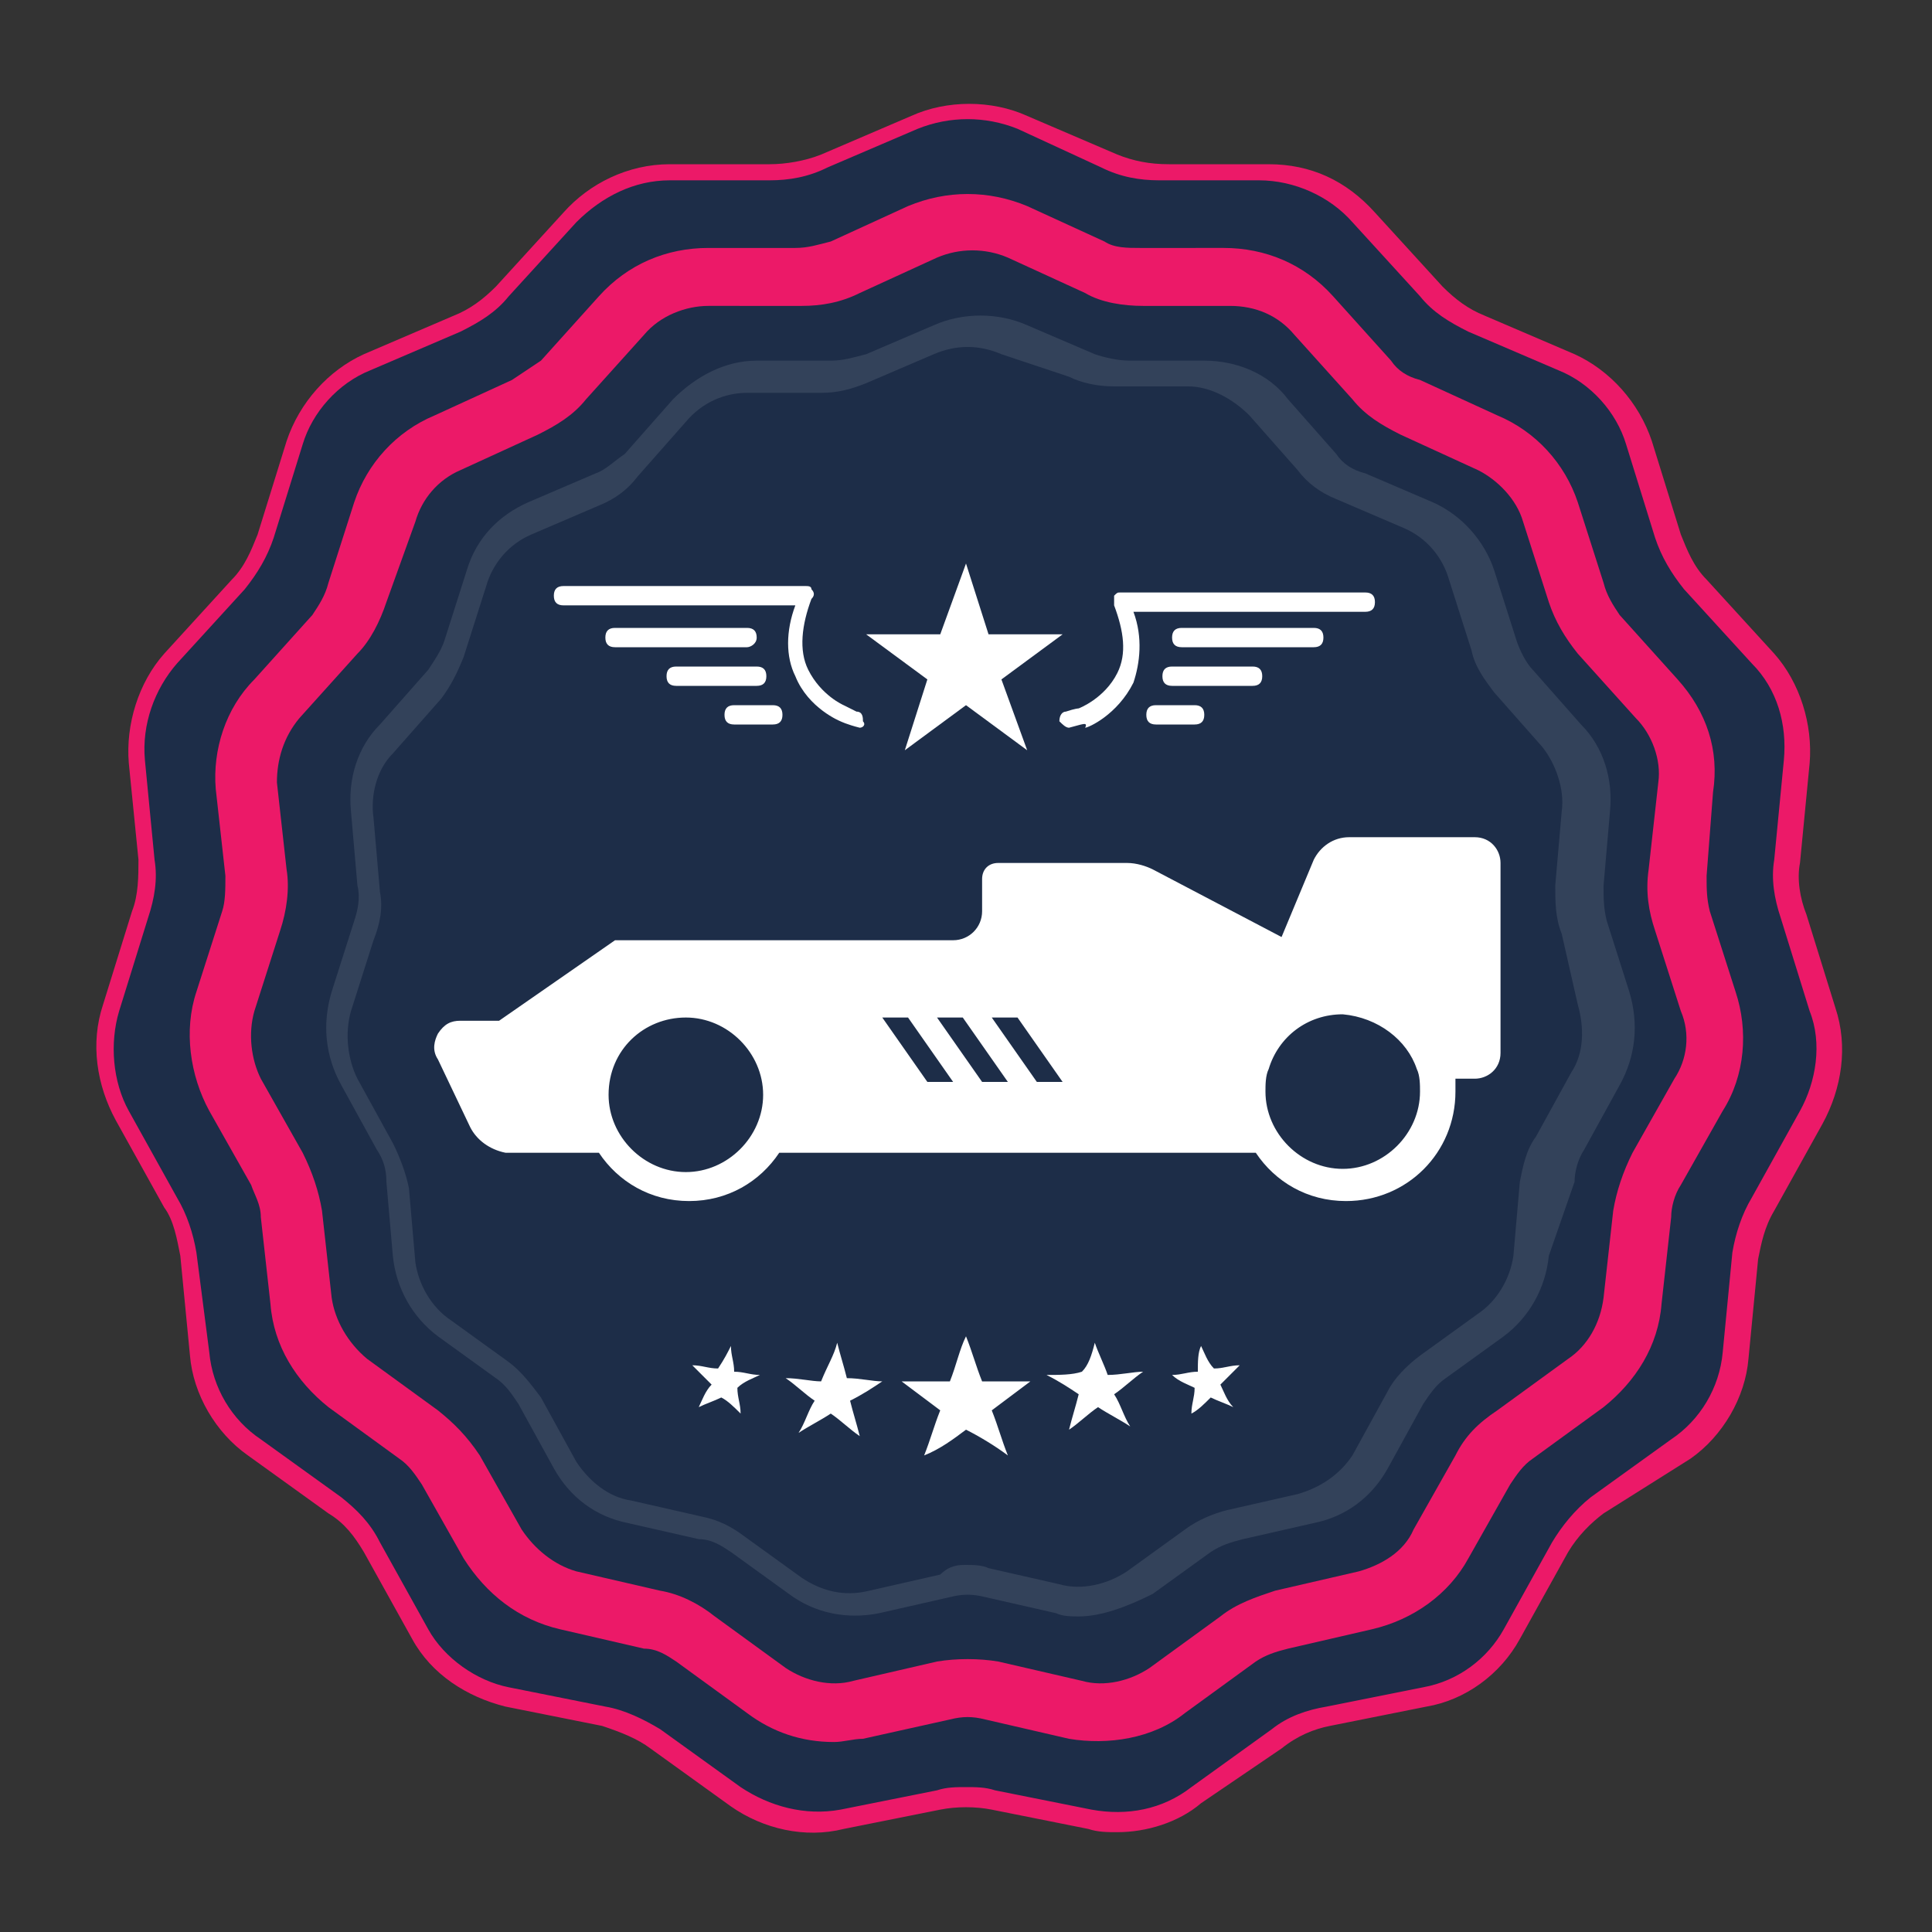 <?xml version="1.0" encoding="utf-8"?>
<!-- Generator: Adobe Illustrator 20.1.0, SVG Export Plug-In . SVG Version: 6.00 Build 0)  -->
<svg version="1.1" id="Layer_1" xmlns="http://www.w3.org/2000/svg" xmlns:xlink="http://www.w3.org/1999/xlink" x="0px" y="0px"
	 viewBox="0 0 60 60" style="enable-background:new 0 0 60 60;" xml:space="preserve">
<rect x="0" y="0" width="60" height="60" fill="#333333" stroke="none"/>
<style type="text/css">
	.st0{display:none;}
	.st1{display:inline;fill:#D0D2D3;}
	.st2{display:inline;fill:#A6A8AB;}
	.st3{display:inline;}
	.st4{fill:#A6A8AB;}
	.st5{display:inline;fill:#1D2D48;}
	.st6{display:inline;fill:#FFFFFF;}
	.st7{fill:#FFFFFF;}
	.st8{display:inline;opacity:0.75;}
	.st9{fill:#08A88D;}
	.st10{display:inline;opacity:0.2;fill:#596E89;}
	.st11{fill:#1D2D48;}
	.st12{fill:#EC1968;}
	.st13{opacity:0.1;}
	.st14{display:inline;opacity:0.1;}
	.st15{clip-path:url(#SVGID_2_);}
	.st16{fill:#596E89;}
	.st17{fill:#D0D2D3;}
	.st18{clip-path:url(#SVGID_4_);}
</style>
<g class="st0">
	<circle class="st1" cx="30" cy="30" r="26.6"/>
	<path class="st2" d="M20.7,34.3h0.8c0.4,1.1,1.4,1.8,2.5,1.8c1.2,0,2.2-0.8,2.5-1.8h7.6h0.1c0.4,1.1,1.4,1.8,2.5,1.8
		c1.2,0,2.2-0.8,2.5-1.8c0.5,0,0.8-0.4,0.8-0.9l-0.2-3.3c0-0.5-0.4-0.9-0.9-0.9h-0.6c-0.2-1.5-0.7-3-1.4-4.5
		c-0.2-0.4-0.6-0.7-1.1-0.7h-7.4l-4.3,4.2c-1.7,0.6-3.6,1.7-3.3,3.8h-0.1c-0.4,0-0.8,0.4-0.8,0.8v0.7C19.9,33.9,20.3,34.3,20.7,34.3
		z M24,34.5c-0.3,0-0.5-0.1-0.7-0.3c-0.2-0.2-0.4-0.5-0.4-0.9c0-0.6,0.5-1.1,1-1.1c0,0,0.1,0,0.1,0c0.6,0,1.1,0.5,1.1,1.1
		c0,0.3-0.2,0.7-0.4,0.9C24.5,34.4,24.3,34.5,24,34.5z M34.1,29.9h-1.4v-0.5h1.4V29.9z M36.8,34.5c-0.3,0-0.5-0.1-0.7-0.3
		c-0.2-0.2-0.4-0.5-0.4-0.9c0-0.6,0.5-1.1,1.1-1.1c0.6,0,1.1,0.5,1.1,1.1c0,0.1,0,0.2,0,0.2c-0.1,0.2-0.2,0.5-0.4,0.6
		C37.3,34.4,37,34.5,36.8,34.5z M27,28.1l1.6-1.6c0.5-0.6,1.3-0.9,2.1-0.9h2.3c0.2,0,0.4,0.2,0.5,0.4l0.6,2c0.1,0.2-0.1,0.4-0.3,0.4
		h-6.7C27,28.3,26.9,28.2,27,28.1z"/>
</g>
<g class="st0">
	<path class="st1" d="M35.2,56.6H24.8C13,56.6,3.4,47,3.4,35.2V24.8C3.4,13,13,3.4,24.8,3.4h10.4C47,3.4,56.6,13,56.6,24.8v10.4
		C56.6,47,47,56.6,35.2,56.6z"/>
	<g class="st3">
		<path class="st4" d="M34.7,54.8h-9.4c-11.1,0-20.1-9-20.1-20.1v-9.4c0-11.1,9-20.1,20.1-20.1h9.4c11.1,0,20.1,9,20.1,20.1v9.4
			C54.8,45.8,45.8,54.8,34.7,54.8z M25.3,7.1c-10,0-18.2,8.2-18.2,18.2v9.4c0,10,8.2,18.2,18.2,18.2h9.4c10,0,18.2-8.2,18.2-18.2
			v-9.4c0-10-8.2-18.2-18.2-18.2H25.3z"/>
	</g>
	<path class="st2" d="M14.6,32.4v1.1c0,0.2,0.1,0.3,0.3,0.3h1.6l0,0h1.2c0.6,1.1,1.7,1.9,3,1.9s2.5-0.8,3-1.9h12.3
		c0.6,1.1,1.7,1.9,3,1.9c1.3,0,2.5-0.8,3-1.9h1.3l0,0H45c0.2,0,0.3-0.1,0.3-0.3v-1.1c0-0.2-0.1-0.3-0.3-0.3h-0.7l1.1-2.1v-2.2
		c0-0.5-0.4-0.9-0.9-0.9H42l-4.7-2.6h-9.5l-3.9,3l-7,0.9c-0.3,0-0.6,0.3-0.8,0.6l-1.1,2.7c-0.1,0.2-0.1,0.4,0.1,0.6h-0.3
		C14.8,32.2,14.6,32.3,14.6,32.4z M22.4,32.3c0,0.9-0.7,1.6-1.6,1.6s-1.6-0.7-1.6-1.6c0-0.9,0.7-1.6,1.6-1.6S22.4,31.4,22.4,32.3z
		 M40.8,32.3c0,0.9-0.7,1.6-1.6,1.6c-0.9,0-1.6-0.7-1.6-1.6c0-0.9,0.7-1.6,1.6-1.6C40,30.7,40.8,31.4,40.8,32.3z M37.8,25.6l0.8,0.6
		c0.2,0.1,0.2,0.3,0,0.4l-1.3,1c-0.2,0.1-0.4,0.2-0.7,0.2h-2.2l0.9-2.4h1.8C37.4,25.3,37.6,25.4,37.8,25.6z M25.5,27.5l2.1-1.9
		c0.2-0.2,0.4-0.3,0.7-0.3h5.5l-1.1,2.4h-7.1C25.5,27.8,25.4,27.6,25.5,27.5z"/>
</g>
<g class="st0">
	<circle class="st1" cx="30" cy="30" r="26.6"/>
	<path class="st2" d="M17.5,32.1c0.1,0.6,0.6,1.1,1.2,1.3c0.2,1.5,1.5,2.6,3.1,2.6c1.5,0,2.8-1.1,3.1-2.6H35
		c0.3,1.5,1.5,2.6,3.1,2.6c1.5,0,2.8-1.1,3.1-2.6c0.2,0,0.4-0.1,0.6-0.2l0.8-0.6c0.2-0.1,0.3-0.4,0.3-0.6v-2.3
		c0-0.2-0.2-0.4-0.4-0.4h-0.6c0-0.8-0.3-1.5-0.9-2.1l-2.9-2.9c-0.3-0.3-0.8-0.5-1.3-0.5h-6.6c-0.3,0-0.5,0.1-0.7,0.2l-5.7,3.6
		l-5.2,0.7c-0.1,0-0.2,0-0.3,0.1c-0.8,0.3-1.3,1.1-1.1,1.9L17.5,32.1z M21.8,34.3c-0.5,0-1-0.3-1.2-0.8c-0.1-0.2-0.1-0.3-0.1-0.5
		c0-0.7,0.6-1.3,1.3-1.3c0.7,0,1.3,0.6,1.3,1.3c0,0.2,0,0.4-0.1,0.5C22.8,34,22.3,34.3,21.8,34.3z M38.1,34.3c-0.5,0-1-0.3-1.2-0.8
		c-0.1-0.2-0.1-0.3-0.1-0.5c0-0.7,0.6-1.3,1.3-1.3c0.7,0,1.3,0.6,1.3,1.3c0,0.2,0,0.4-0.1,0.5C39.1,34,38.6,34.3,38.1,34.3z
		 M35.4,25.5c0-0.2,0.1-0.3,0.3-0.3h1.1c0.2,0,0.4,0.1,0.5,0.2l1.8,1.9c0.1,0.1,0,0.2-0.1,0.2h-3.4c-0.2,0-0.3-0.1-0.3-0.3V25.5z
		 M34.1,29.3h-1.2v-0.4h1.2V29.3z M26.5,27.4l3-2c0.2-0.1,0.4-0.2,0.6-0.2h3.4c0.2,0,0.3,0.1,0.3,0.3v1.7c0,0.2-0.1,0.3-0.3,0.3h-7
		C26.5,27.6,26.4,27.5,26.5,27.4z"/>
	<g class="st3">
		<path class="st4" d="M30,54.3C16.6,54.3,5.7,43.4,5.7,30S16.6,5.7,30,5.7S54.3,16.6,54.3,30S43.4,54.3,30,54.3z M30,6.6
			C17.1,6.6,6.6,17.1,6.6,30S17.1,53.4,30,53.4S53.4,42.9,53.4,30S42.9,6.6,30,6.6z"/>
	</g>
</g>
<g class="st0">
	<circle class="st5" cx="30" cy="30" r="26.6"/>
	<path class="st6" d="M17.5,33.7c0.1,0.6,0.6,1.1,1.2,1.3c0.2,1.5,1.5,2.6,3.1,2.6c1.5,0,2.8-1.1,3.1-2.6H35
		c0.3,1.5,1.5,2.6,3.1,2.6c1.5,0,2.8-1.1,3.1-2.6c0.2,0,0.4-0.1,0.6-0.2l0.8-0.6c0.2-0.1,0.3-0.4,0.3-0.6v-2.3
		c0-0.2-0.2-0.4-0.4-0.4h-0.6c0-0.8-0.3-1.5-0.9-2.1L38.1,26c-0.3-0.3-0.8-0.5-1.3-0.5h-6.6c-0.3,0-0.5,0.1-0.7,0.2l-5.7,3.6
		L18.5,30c-0.1,0-0.2,0-0.3,0.1c-0.8,0.3-1.3,1.1-1.1,1.9L17.5,33.7z M21.8,35.8c-0.5,0-1-0.3-1.2-0.8c-0.1-0.2-0.1-0.3-0.1-0.5
		c0-0.7,0.6-1.3,1.3-1.3c0.7,0,1.3,0.6,1.3,1.3c0,0.2,0,0.4-0.1,0.5C22.8,35.5,22.3,35.8,21.8,35.8z M38.1,35.8
		c-0.5,0-1-0.3-1.2-0.8c-0.1-0.2-0.1-0.3-0.1-0.5c0-0.7,0.6-1.3,1.3-1.3c0.7,0,1.3,0.6,1.3,1.3c0,0.2,0,0.4-0.1,0.5
		C39.1,35.5,38.6,35.8,38.1,35.8z M35.4,27.1c0-0.2,0.1-0.3,0.3-0.3h1.1c0.2,0,0.4,0.1,0.5,0.2l1.8,1.9c0.1,0.1,0,0.2-0.1,0.2h-3.4
		c-0.2,0-0.3-0.1-0.3-0.3V27.1z M34.1,30.8h-1.2v-0.4h1.2V30.8z M26.5,28.9l3-2c0.2-0.1,0.4-0.2,0.6-0.2h3.4c0.2,0,0.3,0.1,0.3,0.3
		v1.7c0,0.2-0.1,0.3-0.3,0.3h-7C26.5,29.1,26.4,29,26.5,28.9z"/>
	<g class="st3">
		<polygon class="st7" points="30,18.6 30.6,19.9 32,20.1 31,21 31.2,22.4 30,21.8 28.7,22.4 29,21 28,20.1 29.4,19.9 		"/>
		<path class="st7" d="M35,20.8h-1.8c-0.2,0-0.3-0.2-0.3-0.3v0c0-0.2,0.2-0.3,0.3-0.3H35c0.2,0,0.3,0.2,0.3,0.3v0
			C35.4,20.7,35.2,20.8,35,20.8z"/>
		<path class="st7" d="M26.7,20.8H25c-0.2,0-0.3-0.2-0.3-0.3v0c0-0.2,0.2-0.3,0.3-0.3h1.8c0.2,0,0.3,0.2,0.3,0.3v0
			C27.1,20.7,26.9,20.8,26.7,20.8z"/>
	</g>
	<g class="st8">
		<path class="st9" d="M30,54.3C16.6,54.3,5.7,43.4,5.7,30S16.6,5.7,30,5.7S54.3,16.6,54.3,30S43.4,54.3,30,54.3z M30,6.6
			C17.1,6.6,6.6,17.1,6.6,30S17.1,53.4,30,53.4S53.4,42.9,53.4,30S42.9,6.6,30,6.6z"/>
	</g>
</g>
<g class="st0">
	<path class="st5" d="M35.2,56.6H24.8C13,56.6,3.4,47,3.4,35.2V24.8C3.4,13,13,3.4,24.8,3.4h10.4C47,3.4,56.6,13,56.6,24.8v10.4
		C56.6,47,47,56.6,35.2,56.6z"/>
	<rect x="23.7" y="3.4" class="st10" width="12.6" height="53.1"/>
	<g class="st3">
		<path class="st9" d="M34.7,54.8h-9.4c-11.1,0-20.1-9-20.1-20.1v-9.4c0-11.1,9-20.1,20.1-20.1h9.4c11.1,0,20.1,9,20.1,20.1v9.4
			C54.8,45.8,45.8,54.8,34.7,54.8z M25.3,7.1c-10,0-18.2,8.2-18.2,18.2v9.4c0,10,8.2,18.2,18.2,18.2h9.4c10,0,18.2-8.2,18.2-18.2
			v-9.4c0-10-8.2-18.2-18.2-18.2H25.3z"/>
	</g>
	<path class="st6" d="M14.6,34.1v1.1c0,0.2,0.1,0.3,0.3,0.3h1.6l0,0h1.2c0.6,1.1,1.7,1.9,3,1.9s2.5-0.8,3-1.9h12.3
		c0.6,1.1,1.7,1.9,3,1.9c1.3,0,2.5-0.8,3-1.9h1.3l0,0H45c0.2,0,0.3-0.1,0.3-0.3v-1.1c0-0.2-0.1-0.3-0.3-0.3h-0.7l1.1-2.1v-2.2
		c0-0.5-0.4-0.9-0.9-0.9H42l-4.7-2.6h-9.5l-3.9,3l-7,0.9c-0.3,0-0.6,0.3-0.8,0.6l-1.1,2.7c-0.1,0.2-0.1,0.4,0.1,0.6h-0.3
		C14.8,33.8,14.6,33.9,14.6,34.1z M22.4,33.9c0,0.9-0.7,1.6-1.6,1.6s-1.6-0.7-1.6-1.6c0-0.9,0.7-1.6,1.6-1.6S22.4,33,22.4,33.9z
		 M40.8,33.9c0,0.9-0.7,1.6-1.6,1.6c-0.9,0-1.6-0.7-1.6-1.6c0-0.9,0.7-1.6,1.6-1.6C40,32.3,40.8,33,40.8,33.9z M37.8,27.2l0.8,0.6
		c0.2,0.1,0.2,0.3,0,0.4l-1.3,1c-0.2,0.1-0.4,0.2-0.7,0.2h-2.2l0.9-2.4h1.8C37.4,27,37.6,27,37.8,27.2z M25.5,29.1l2.1-1.9
		C27.8,27,28,27,28.3,27h5.5l-1.1,2.4h-7.1C25.5,29.4,25.4,29.2,25.5,29.1z"/>
	<g class="st3">
		<polygon class="st7" points="30,18.6 30.6,19.8 32,20 31,21 31.2,22.4 30,21.7 28.7,22.4 29,21 28,20 29.4,19.8 		"/>
		<path class="st7" d="M37.9,20.2h-4.6c-0.2,0-0.3-0.2-0.3-0.3l0,0c0-0.2,0.2-0.3,0.3-0.3h4.6c0.2,0,0.3,0.2,0.3,0.3l0,0
			C38.2,20,38.1,20.2,37.9,20.2z"/>
		<path class="st7" d="M26.7,20.2h-4.6c-0.2,0-0.3-0.2-0.3-0.3l0,0c0-0.2,0.2-0.3,0.3-0.3h4.6c0.2,0,0.3,0.2,0.3,0.3l0,0
			C27.1,20,26.9,20.2,26.7,20.2z"/>
		<path class="st7" d="M36,21.4h-2.7c-0.2,0-0.3-0.2-0.3-0.3l0,0c0-0.2,0.2-0.3,0.3-0.3H36c0.2,0,0.3,0.2,0.3,0.3l0,0
			C36.3,21.2,36.2,21.4,36,21.4z"/>
		<path class="st7" d="M26.7,21.4H24c-0.2,0-0.3-0.2-0.3-0.3l0,0c0-0.2,0.2-0.3,0.3-0.3h2.7c0.2,0,0.3,0.2,0.3,0.3l0,0
			C27.1,21.2,26.9,21.4,26.7,21.4z"/>
	</g>
</g>
<g>
	<g>
		<g>
			<g>
				<path class="st11" d="M31.7,3.8L34.5,5c0.5,0.2,1.1,0.4,1.7,0.4h3.1c1.2,0,2.3,0.5,3.1,1.4L44.4,9c0.4,0.4,0.9,0.8,1.4,1
					l2.8,1.2c1.1,0.5,1.9,1.4,2.2,2.5l0.9,2.9c0.2,0.6,0.5,1.1,0.9,1.5l2.1,2.3c0.8,0.9,1.2,2,1,3.2l-0.3,3.1
					c-0.1,0.6,0,1.2,0.2,1.7l0.9,2.9c0.4,1.1,0.2,2.3-0.4,3.3l-1.5,2.7c-0.3,0.5-0.5,1.1-0.5,1.6L53.8,42c-0.1,1.2-0.7,2.2-1.7,2.9
					l-2.5,1.8c-0.5,0.3-0.9,0.8-1.2,1.3l-1.5,2.7c-0.6,1-1.6,1.7-2.7,2l-3,0.6c-0.6,0.1-1.1,0.4-1.6,0.7l-2.5,1.8
					c-0.9,0.7-2.1,0.9-3.3,0.7l-3-0.6c-0.6-0.1-1.2-0.1-1.7,0l-3,0.6c-1.1,0.2-2.3,0-3.3-0.7L20.4,54c-0.5-0.3-1-0.6-1.6-0.7l-3-0.6
					c-1.1-0.2-2.1-1-2.7-2L11.5,48c-0.3-0.5-0.7-0.9-1.2-1.3l-2.5-1.8C7,44.3,6.4,43.2,6.2,42L5.9,39c-0.1-0.6-0.2-1.1-0.5-1.6
					l-1.5-2.7c-0.6-1-0.7-2.2-0.4-3.3l0.9-2.9c0.2-0.6,0.2-1.1,0.2-1.7l-0.3-3.1c-0.1-1.2,0.3-2.3,1-3.2l2.1-2.3
					c0.4-0.4,0.7-0.9,0.9-1.5l0.9-2.9c0.4-1.1,1.2-2,2.2-2.5l2.8-1.2c0.5-0.2,1-0.6,1.4-1l2.1-2.3c0.8-0.9,1.9-1.4,3.1-1.4h3.1
					c0.6,0,1.2-0.1,1.7-0.4l2.8-1.2C29.4,3.3,30.6,3.3,31.7,3.8z"/>
			</g>
			<g>
				<path class="st12" d="M34.7,56.9c-0.3,0-0.6,0-0.9-0.1l-3-0.6c-0.5-0.1-1.1-0.1-1.6,0l-3,0.6c-1.2,0.3-2.5,0-3.5-0.7l-2.5-1.8
					c-0.4-0.3-0.9-0.5-1.5-0.7l-3-0.6c-1.2-0.3-2.3-1-2.9-2.1l-1.5-2.7c-0.3-0.5-0.6-0.9-1.1-1.2l-2.5-1.8c-1-0.7-1.7-1.9-1.8-3.1
					L5.6,39c-0.1-0.5-0.2-1.1-0.5-1.5l-1.5-2.7c-0.6-1.1-0.8-2.4-0.4-3.6l0.9-2.9c0.2-0.5,0.2-1.1,0.2-1.6L4,23.7
					c-0.1-1.2,0.3-2.5,1.1-3.4L7.2,18c0.4-0.4,0.6-0.9,0.8-1.4l0.9-2.9c0.4-1.2,1.3-2.2,2.4-2.7l2.8-1.2c0.5-0.2,0.9-0.5,1.3-0.9
					l2.1-2.3c0.8-0.9,2-1.5,3.3-1.5h3.1c0.5,0,1.1-0.1,1.6-0.3l2.8-1.2c1.1-0.5,2.5-0.5,3.6,0l2.8,1.2c0.5,0.2,1,0.3,1.6,0.3h3.1
					c1.3,0,2.4,0.5,3.3,1.5l2.1,2.3c0.4,0.4,0.8,0.7,1.3,0.9l2.8,1.2c1.1,0.5,2,1.5,2.4,2.7l0.9,2.9c0.2,0.5,0.4,1,0.8,1.4l2.1,2.3
					c0.8,0.9,1.2,2.2,1.1,3.4l-0.3,3.1c-0.1,0.5,0,1.1,0.2,1.6l0.9,2.9c0.4,1.2,0.2,2.5-0.4,3.6l-1.5,2.7c-0.3,0.5-0.4,1-0.5,1.5
					l-0.3,3.1c-0.1,1.2-0.8,2.4-1.8,3.1L49.8,47c-0.4,0.3-0.8,0.7-1.1,1.2l-1.5,2.7c-0.6,1.1-1.7,1.9-2.9,2.1l-3,0.6
					c-0.5,0.1-1,0.3-1.5,0.7L37.3,56C36.6,56.6,35.6,56.9,34.7,56.9z M30,55.5c0.3,0,0.6,0,0.9,0.1l3,0.6c1.1,0.2,2.2,0,3.1-0.7
					l2.5-1.8c0.5-0.4,1.1-0.6,1.7-0.7l3-0.6c1.1-0.2,2-0.9,2.5-1.8l1.5-2.7c0.3-0.5,0.7-1,1.2-1.4l2.5-1.8c0.9-0.6,1.5-1.6,1.6-2.7
					l0.3-3.1c0.1-0.6,0.3-1.2,0.6-1.7l1.5-2.7c0.5-0.9,0.7-2.1,0.3-3.1l-0.9-2.9c-0.2-0.6-0.3-1.2-0.2-1.8l0.3-3.1
					c0.1-1.1-0.2-2.2-1-3l-2.1-2.3c-0.4-0.5-0.7-1-0.9-1.6l-0.9-2.9c-0.3-1-1.1-1.9-2.1-2.3l-2.8-1.2c-0.6-0.3-1.1-0.6-1.5-1.1
					l-2.1-2.3c-0.7-0.8-1.8-1.3-2.9-1.3h-3.1c-0.6,0-1.2-0.1-1.8-0.4L31.6,4c-1-0.4-2.1-0.4-3.1,0l-2.8,1.2
					c-0.6,0.3-1.2,0.4-1.8,0.4h-3.1c-1.1,0-2.1,0.5-2.9,1.3l-2.1,2.3c-0.4,0.5-0.9,0.8-1.5,1.1l-2.8,1.2c-1,0.4-1.8,1.3-2.1,2.3
					l-0.9,2.9c-0.2,0.6-0.5,1.1-0.9,1.6l-2.1,2.3c-0.7,0.8-1.1,1.9-1,3l0.3,3.1c0.1,0.6,0,1.2-0.2,1.8l-0.9,2.9
					c-0.3,1-0.2,2.2,0.3,3.1l1.5,2.7c0.3,0.5,0.5,1.1,0.6,1.7L6.5,42c0.1,1.1,0.7,2.1,1.6,2.7l2.5,1.8c0.5,0.4,0.9,0.8,1.2,1.4
					l1.5,2.7c0.5,0.9,1.5,1.6,2.5,1.8l3,0.6c0.6,0.1,1.2,0.4,1.7,0.7l2.5,1.8c0.9,0.6,2,0.9,3.1,0.7l3-0.6
					C29.4,55.5,29.7,55.5,30,55.5z"/>
			</g>
		</g>
	</g>
	<g class="st13">
		<path class="st7" d="M33.5,50.2c-0.2,0-0.5,0-0.7-0.1l-2.2-0.5c-0.4-0.1-0.7-0.1-1.1,0l-2.2,0.5c-1,0.2-2,0-2.8-0.6l-1.8-1.3
			c-0.3-0.2-0.6-0.4-1-0.4l-2.2-0.5c-1-0.2-1.8-0.8-2.3-1.7l-1.1-2c-0.2-0.3-0.4-0.6-0.7-0.8l-1.8-1.3c-0.8-0.6-1.3-1.5-1.4-2.5
			l-0.2-2.3c0-0.4-0.1-0.7-0.3-1l-1.1-2c-0.5-0.9-0.6-1.9-0.3-2.9l0.7-2.2c0.1-0.3,0.2-0.7,0.1-1.1l-0.2-2.3c-0.1-1,0.2-2,0.9-2.7
			l1.5-1.7c0.2-0.3,0.4-0.6,0.5-0.9l0.7-2.2c0.3-1,1-1.7,1.9-2.1l2.1-0.9c0.3-0.1,0.6-0.4,0.9-0.6l1.5-1.7c0.7-0.7,1.6-1.2,2.6-1.2
			h2.3c0.4,0,0.7-0.1,1.1-0.2l2.1-0.9c0.9-0.4,2-0.4,2.9,0l2.1,0.9c0.3,0.1,0.7,0.2,1.1,0.2h2.3c1,0,2,0.4,2.6,1.2l1.5,1.7
			c0.2,0.3,0.5,0.5,0.9,0.6l2.1,0.9c0.9,0.4,1.6,1.2,1.9,2.1l0.7,2.2c0.1,0.3,0.3,0.7,0.5,0.9l1.5,1.7c0.7,0.7,1,1.7,0.9,2.7
			l-0.2,2.3c0,0.4,0,0.7,0.1,1.1l0.7,2.2c0.3,1,0.2,2-0.3,2.9l-1.1,2c-0.2,0.3-0.3,0.7-0.3,1L48.1,39c-0.1,1-0.6,1.9-1.4,2.5
			l-1.8,1.3c-0.3,0.2-0.5,0.5-0.7,0.8l-1.1,2c-0.5,0.9-1.3,1.5-2.3,1.7l-2.2,0.5c-0.4,0.1-0.7,0.2-1,0.4l-1.8,1.3
			C35,49.9,34.2,50.2,33.5,50.2z M30,48.6c0.2,0,0.5,0,0.7,0.1l2.2,0.5c0.7,0.2,1.5,0,2.1-0.4l1.8-1.3c0.4-0.3,0.9-0.5,1.3-0.6
			l2.2-0.5c0.7-0.2,1.3-0.6,1.7-1.2l1.1-2c0.2-0.4,0.6-0.8,1-1.1l1.8-1.3c0.6-0.4,1-1.1,1.1-1.8l0.2-2.3c0.1-0.5,0.2-1,0.5-1.4
			l1.1-2c0.4-0.6,0.4-1.4,0.2-2.1L48.5,29c-0.2-0.5-0.2-1-0.2-1.5l0.2-2.3c0.1-0.7-0.2-1.5-0.6-2l-1.5-1.7c-0.3-0.4-0.6-0.8-0.7-1.3
			l-0.7-2.2c-0.2-0.7-0.7-1.3-1.4-1.6l-2.1-0.9c-0.5-0.2-0.9-0.5-1.2-0.9l-1.5-1.7c-0.5-0.5-1.2-0.9-1.9-0.9h-2.3
			c-0.5,0-1-0.1-1.4-0.3L31.1,11c-0.7-0.3-1.4-0.3-2.1,0l-2.1,0.9c-0.5,0.2-0.9,0.3-1.4,0.3h-2.3c-0.7,0-1.4,0.3-1.9,0.9l-1.5,1.7
			c-0.3,0.4-0.7,0.7-1.2,0.9l-2.1,0.9c-0.7,0.3-1.2,0.9-1.4,1.6l-0.7,2.2c-0.2,0.5-0.4,0.9-0.7,1.3l-1.5,1.7c-0.5,0.5-0.7,1.3-0.6,2
			l0.2,2.3c0.1,0.5,0,1-0.2,1.5l-0.7,2.2c-0.2,0.7-0.1,1.5,0.2,2.1l1.1,2c0.2,0.4,0.4,0.9,0.5,1.4l0.2,2.3c0.1,0.7,0.5,1.4,1.1,1.8
			l1.8,1.3c0.4,0.3,0.7,0.7,1,1.1l1.1,2c0.4,0.6,1,1.1,1.7,1.2l2.2,0.5c0.5,0.1,0.9,0.3,1.3,0.6l1.8,1.3c0.6,0.4,1.3,0.6,2.1,0.4
			l2.2-0.5C29.5,48.6,29.8,48.6,30,48.6z"/>
	</g>
	<g>
		<path class="st12" d="M25.9,54.1c-1,0-1.9-0.3-2.7-0.9l-2.2-1.6c-0.3-0.2-0.6-0.4-1-0.4l-2.6-0.6c-1.3-0.3-2.3-1.1-3-2.2l-1.3-2.3
			c-0.2-0.3-0.4-0.6-0.7-0.8l-2.2-1.6c-1-0.8-1.7-1.9-1.8-3.2l-0.3-2.7c0-0.4-0.2-0.7-0.3-1l-1.3-2.3c-0.6-1.1-0.8-2.5-0.4-3.7
			l0.8-2.5C7,28,7,27.6,7,27.2l-0.3-2.7C6.6,23.3,7,22,7.9,21.1l1.8-2c0.2-0.3,0.4-0.6,0.5-1l0.8-2.5c0.4-1.2,1.3-2.2,2.5-2.7
			l2.4-1.1c0.3-0.2,0.6-0.4,0.9-0.6l1.8-2c0.9-1,2.1-1.5,3.4-1.5h2.7c0.4,0,0.7-0.1,1.1-0.2l2.4-1.1c1.2-0.5,2.5-0.5,3.7,0l2.4,1.1
			c0.3,0.2,0.7,0.2,1.1,0.2H38c1.3,0,2.5,0.5,3.4,1.5l1.8,2c0.2,0.3,0.5,0.5,0.9,0.6l2.4,1.1c1.2,0.5,2.1,1.5,2.5,2.7l0.8,2.5
			c0.1,0.4,0.3,0.7,0.5,1l1.8,2c0.9,1,1.3,2.2,1.1,3.5L53,27.2c0,0.4,0,0.7,0.1,1.1l0.8,2.5c0.4,1.2,0.3,2.6-0.4,3.7l-1.3,2.3
			c-0.2,0.3-0.3,0.7-0.3,1l-0.3,2.7c-0.1,1.3-0.8,2.4-1.8,3.2l-2.2,1.6c-0.3,0.2-0.5,0.5-0.7,0.8l-1.3,2.3c-0.6,1.1-1.7,1.9-3,2.2
			l-2.6,0.6c-0.4,0.1-0.7,0.2-1,0.4l-2.2,1.6c-1,0.8-2.4,1-3.6,0.8l-2.6-0.6c-0.4-0.1-0.7-0.1-1.1,0L26.8,54
			C26.5,54,26.2,54.1,25.9,54.1z M22,9.5c-0.7,0-1.5,0.3-2,0.9l-1.8,2c-0.4,0.5-0.9,0.8-1.5,1.1l-2.4,1.1c-0.7,0.3-1.2,0.9-1.4,1.6
			L12,18.7c-0.2,0.6-0.5,1.2-0.9,1.6l-1.8,2c-0.5,0.6-0.7,1.3-0.7,2L8.9,27c0.1,0.6,0,1.3-0.2,1.9l-0.8,2.5
			c-0.2,0.7-0.1,1.5,0.2,2.1l1.3,2.3c0.3,0.6,0.5,1.2,0.6,1.8l0.3,2.7c0.1,0.7,0.5,1.4,1.1,1.9l2.2,1.6c0.5,0.4,0.9,0.8,1.3,1.4
			l1.3,2.3c0.4,0.6,1,1.1,1.7,1.3l2.6,0.6c0.6,0.1,1.2,0.4,1.7,0.8l2.2,1.6c0.6,0.4,1.4,0.6,2.1,0.4l2.6-0.6c0.6-0.1,1.3-0.1,1.9,0
			l2.6,0.6c0.7,0.2,1.5,0,2.1-0.4l2.2-1.6c0.5-0.4,1.1-0.6,1.7-0.8l2.6-0.6c0.7-0.2,1.4-0.6,1.7-1.3l1.3-2.3c0.3-0.6,0.7-1,1.3-1.4
			l2.2-1.6c0.6-0.4,1-1.1,1.1-1.9l0.3-2.7c0.1-0.6,0.3-1.2,0.6-1.8l1.3-2.3c0.4-0.6,0.5-1.4,0.2-2.1l-0.8-2.5
			c-0.2-0.6-0.3-1.2-0.2-1.9l0.3-2.7c0.1-0.7-0.2-1.5-0.7-2l-1.8-2c-0.4-0.5-0.7-1-0.9-1.6l-0.8-2.5c-0.2-0.7-0.8-1.3-1.4-1.6
			l-2.4-1.1c-0.6-0.3-1.1-0.6-1.5-1.1l-1.8-2c-0.5-0.6-1.2-0.9-2-0.9h-2.7c-0.6,0-1.3-0.1-1.8-0.4l-2.4-1.1c-0.7-0.3-1.5-0.3-2.2,0
			l-2.4,1.1c-0.6,0.3-1.2,0.4-1.8,0.4H22z"/>
	</g>
	<path class="st7" d="M14.6,35c0.2,0.4,0.6,0.7,1.1,0.8l0,0h0.2h1.7h1c0.6,0.9,1.6,1.5,2.8,1.5c1.2,0,2.2-0.6,2.8-1.5H39
		c0.6,0.9,1.6,1.5,2.8,1.5c1.9,0,3.4-1.5,3.4-3.4c0-0.1,0-0.3,0-0.4h0.6c0.4,0,0.8-0.3,0.8-0.8v-5.9c0-0.4-0.3-0.8-0.8-0.8h-3.9
		c-0.5,0-0.9,0.3-1.1,0.7l-1,2.4L35.8,27c-0.2-0.1-0.5-0.2-0.8-0.2H31c-0.3,0-0.5,0.2-0.5,0.5v1c0,0.5-0.4,0.9-0.9,0.9H19.1
		l-3.6,2.5h-1.2c-0.3,0-0.5,0.1-0.7,0.4c-0.1,0.2-0.2,0.5,0,0.8L14.6,35z M44,33.2c0.1,0.2,0.1,0.5,0.1,0.7c0,1.3-1.1,2.4-2.4,2.4
		c-1.3,0-2.4-1.1-2.4-2.4c0-0.2,0-0.5,0.1-0.7c0.3-1,1.2-1.7,2.3-1.7C42.8,31.6,43.7,32.3,44,33.2z M21.3,31.6
		c1.3,0,2.4,1.1,2.4,2.4c0,1.3-1.1,2.4-2.4,2.4c-1.3,0-2.4-1.1-2.4-2.4C18.9,32.6,20,31.6,21.3,31.6z M31.6,31.6l1.4,2h-0.8l-1.4-2
		H31.6z M29.9,31.6l1.4,2h-0.8l-1.4-2H29.9z M28.2,31.6l1.4,2h-0.8l-1.4-2H28.2z"/>
	<g>
		<g>
			<g>
				<polygon class="st7" points="30,17.5 30.7,19.7 33,19.7 31.1,21.1 31.9,23.3 30,21.9 28.1,23.3 28.8,21.1 26.9,19.7 29.2,19.7 
									"/>
			</g>
			<g>
				<g>
					<g>
						<path class="st7" d="M33.2,22.6c-0.1,0-0.2-0.1-0.3-0.2c0-0.2,0.1-0.3,0.2-0.3c0.3-0.1,0.4-0.1,0.4-0.1c0,0,0.8-0.3,1.2-1.1
							c0.3-0.6,0.2-1.3-0.1-2.1c0-0.1,0-0.2,0-0.3c0.1-0.1,0.1-0.1,0.2-0.1h7.6c0.2,0,0.3,0.1,0.3,0.3s-0.1,0.3-0.3,0.3h-7.2
							c0.3,0.8,0.2,1.6,0,2.2c-0.5,1-1.4,1.4-1.5,1.4c0,0,0,0,0,0C33.8,22.4,33.6,22.5,33.2,22.6C33.3,22.6,33.3,22.6,33.2,22.6z"/>
					</g>
					<g>
						<path class="st7" d="M40.8,20.1h-4.1c-0.2,0-0.3-0.1-0.3-0.3s0.1-0.3,0.3-0.3h4.1c0.2,0,0.3,0.1,0.3,0.3S41,20.1,40.8,20.1z"
							/>
					</g>
					<g>
						<path class="st7" d="M38.9,21.3h-2.5c-0.2,0-0.3-0.1-0.3-0.3s0.1-0.3,0.3-0.3h2.5c0.2,0,0.3,0.1,0.3,0.3S39.1,21.3,38.9,21.3z
							"/>
					</g>
					<g>
						<path class="st7" d="M37.1,22.5h-1.2c-0.2,0-0.3-0.1-0.3-0.3s0.1-0.3,0.3-0.3h1.2c0.2,0,0.3,0.1,0.3,0.3S37.3,22.5,37.1,22.5z
							"/>
					</g>
				</g>
				<g>
					<g>
						<path class="st7" d="M26.7,22.6C26.7,22.6,26.7,22.6,26.7,22.6c-0.4-0.1-0.6-0.2-0.6-0.2c0,0-1-0.4-1.4-1.4
							c-0.3-0.6-0.3-1.4,0-2.2h-7.2c-0.2,0-0.3-0.1-0.3-0.3s0.1-0.3,0.3-0.3H25c0.1,0,0.2,0,0.2,0.1c0.1,0.1,0.1,0.2,0,0.3
							c-0.3,0.8-0.4,1.6-0.1,2.2c0.4,0.8,1.1,1.1,1.1,1.1c0,0,0.2,0.1,0.4,0.2c0.2,0,0.2,0.2,0.2,0.3C26.9,22.5,26.8,22.6,26.7,22.6
							z"/>
					</g>
					<g>
						<path class="st7" d="M23.2,20.1h-4.1c-0.2,0-0.3-0.1-0.3-0.3s0.1-0.3,0.3-0.3h4.1c0.2,0,0.3,0.1,0.3,0.3S23.3,20.1,23.2,20.1z
							"/>
					</g>
					<g>
						<path class="st7" d="M23.5,21.3H21c-0.2,0-0.3-0.1-0.3-0.3s0.1-0.3,0.3-0.3h2.5c0.2,0,0.3,0.1,0.3,0.3S23.7,21.3,23.5,21.3z"
							/>
					</g>
					<g>
						<path class="st7" d="M24,22.5h-1.2c-0.2,0-0.3-0.1-0.3-0.3s0.1-0.3,0.3-0.3H24c0.2,0,0.3,0.1,0.3,0.3S24.2,22.5,24,22.5z"/>
					</g>
				</g>
			</g>
		</g>
	</g>
	<g>
		<g>
			<path class="st7" d="M30,41.5c0.2,0.5,0.3,0.9,0.5,1.4c0.5,0,1,0,1.5,0c-0.4,0.3-0.8,0.6-1.2,0.9c0.2,0.5,0.3,0.9,0.5,1.4
				c-0.4-0.3-0.9-0.6-1.3-0.8c-0.4,0.3-0.8,0.6-1.3,0.8c0.2-0.5,0.3-0.9,0.5-1.4c-0.4-0.3-0.8-0.6-1.2-0.9c0.5,0,1,0,1.5,0
				C29.7,42.4,29.8,41.9,30,41.5z"/>
			<g>
				<path class="st7" d="M37.3,41.8c0.1,0.2,0.2,0.5,0.4,0.7c0.3,0,0.5-0.1,0.8-0.1c-0.2,0.2-0.4,0.4-0.6,0.6
					c0.1,0.2,0.2,0.5,0.4,0.7c-0.2-0.1-0.5-0.2-0.7-0.3c-0.2,0.2-0.4,0.4-0.6,0.5c0-0.3,0.1-0.5,0.1-0.8c-0.2-0.1-0.5-0.2-0.7-0.4
					c0.3,0,0.5-0.1,0.8-0.1C37.2,42.3,37.2,42,37.3,41.8z"/>
				<path class="st7" d="M22.7,41.8c0,0.3,0.1,0.5,0.1,0.8c0.3,0,0.5,0.1,0.8,0.1c-0.2,0.1-0.5,0.2-0.7,0.4c0,0.3,0.1,0.5,0.1,0.8
					c-0.2-0.2-0.4-0.4-0.6-0.5c-0.2,0.1-0.5,0.2-0.7,0.3c0.1-0.2,0.2-0.5,0.4-0.7c-0.2-0.2-0.4-0.4-0.6-0.6c0.3,0,0.5,0.1,0.8,0.1
					C22.5,42.2,22.6,42,22.7,41.8z"/>
			</g>
			<g>
				<path class="st7" d="M26,41.7c0.1,0.4,0.2,0.7,0.3,1.1c0.4,0,0.8,0.1,1.1,0.1c-0.3,0.2-0.6,0.4-1,0.6c0.1,0.4,0.2,0.7,0.3,1.1
					c-0.3-0.2-0.6-0.5-0.9-0.7c-0.3,0.2-0.7,0.4-1,0.6c0.2-0.3,0.3-0.7,0.5-1c-0.3-0.2-0.6-0.5-0.9-0.7c0.4,0,0.8,0.1,1.1,0.1
					C25.7,42.4,25.9,42.1,26,41.7z"/>
				<path class="st7" d="M34,41.7c0.1,0.3,0.3,0.7,0.4,1c0.4,0,0.8-0.1,1.1-0.1c-0.3,0.2-0.6,0.5-0.9,0.7c0.2,0.3,0.3,0.7,0.5,1
					c-0.3-0.2-0.7-0.4-1-0.6c-0.3,0.2-0.6,0.5-0.9,0.7c0.1-0.4,0.2-0.7,0.3-1.1c-0.3-0.2-0.6-0.4-1-0.6c0.4,0,0.8,0,1.1-0.1
					C33.8,42.4,33.9,42.1,34,41.7z"/>
			</g>
		</g>
	</g>
</g>
<g class="st0">
	<g class="st3">
		<path class="st11" d="M36.3,6L36.3,6c1.7,1.7,3.9,2.6,6.3,2.6h0c4.9,0,8.9,4,8.9,8.9v0c0,2.4,0.9,4.6,2.6,6.3l0,0
			c3.5,3.5,3.5,9.1,0,12.5l0,0c-1.7,1.7-2.6,3.9-2.6,6.3v0c0,4.9-4,8.9-8.9,8.9h0c-2.4,0-4.6,0.9-6.3,2.6l0,0
			c-3.5,3.5-9.1,3.5-12.5,0l0,0c-1.7-1.7-3.9-2.6-6.3-2.6h0c-4.9,0-8.9-4-8.9-8.9v0c0-2.4-0.9-4.6-2.6-6.3l0,0
			c-3.5-3.5-3.5-9.1,0-12.5l0,0c1.7-1.7,2.6-3.9,2.6-6.3v0c0-4.9,4-8.9,8.9-8.9h0c2.4,0,4.6-0.9,6.3-2.6l0,0
			C27.2,2.6,32.8,2.6,36.3,6z"/>
		<path class="st12" d="M30,56.7c-2.3,0-4.6-0.9-6.3-2.6c-1.7-1.7-3.9-2.6-6.2-2.6c-4.9,0-9-4-9-9c0-2.3-0.9-4.5-2.6-6.2
			c-1.7-1.7-2.6-3.9-2.6-6.3s0.9-4.6,2.6-6.3c1.7-1.7,2.6-3.9,2.6-6.2c0-4.9,4-9,9-9c2.3,0,4.5-0.9,6.2-2.6c1.7-1.7,3.9-2.6,6.3-2.6
			s4.6,0.9,6.3,2.6l0,0c1.7,1.7,3.9,2.6,6.2,2.6c4.9,0,9,4,9,9c0,2.3,0.9,4.5,2.6,6.2c3.5,3.5,3.5,9.2,0,12.7
			c-1.7,1.7-2.6,3.9-2.6,6.2c0,4.9-4,9-9,9c-2.3,0-4.5,0.9-6.2,2.6C34.6,55.8,32.3,56.7,30,56.7z M30,3.5c-2.3,0-4.5,0.9-6.2,2.6
			c-1.7,1.7-3.9,2.6-6.3,2.6c-4.8,0-8.8,3.9-8.8,8.8c0,2.4-0.9,4.6-2.6,6.3c-1.7,1.7-2.6,3.9-2.6,6.2c0,2.3,0.9,4.5,2.6,6.2
			c1.7,1.7,2.6,3.9,2.6,6.3c0,4.8,3.9,8.8,8.8,8.8c2.4,0,4.6,0.9,6.3,2.6c1.7,1.7,4,2.6,6.2,2.6c2.2,0,4.5-0.9,6.2-2.6
			c1.7-1.7,3.9-2.6,6.3-2.6c4.8,0,8.8-3.9,8.8-8.8c0-2.4,0.9-4.6,2.6-6.3c3.4-3.4,3.4-9,0-12.4c-1.7-1.7-2.6-3.9-2.6-6.3
			c0-4.8-3.9-8.8-8.8-8.8c-2.4,0-4.6-0.9-6.3-2.6l0,0C34.5,4.4,32.3,3.5,30,3.5z"/>
	</g>
	<g class="st14">
		<defs>
			<path id="SVGID_1_" class="st13" d="M36.2,6.2L36.2,6.2c1.6,1.6,3.9,2.6,6.2,2.6h0c4.9,0,8.8,3.9,8.8,8.8v0
				c0,2.3,0.9,4.6,2.6,6.2l0,0c3.4,3.4,3.4,9,0,12.4l0,0c-1.6,1.6-2.6,3.9-2.6,6.2v0c0,4.9-3.9,8.8-8.8,8.8h0
				c-2.3,0-4.6,0.9-6.2,2.6l0,0c-3.4,3.4-9,3.4-12.4,0l0,0c-1.6-1.6-3.9-2.6-6.2-2.6h0c-4.9,0-8.8-3.9-8.8-8.8v0
				c0-2.3-0.9-4.6-2.6-6.2l0,0c-3.4-3.4-3.4-9,0-12.4l0,0c1.6-1.6,2.6-3.9,2.6-6.2v0c0-4.9,3.9-8.8,8.8-8.8h0c2.3,0,4.6-0.9,6.2-2.6
				l0,0C27.2,2.8,32.8,2.8,36.2,6.2z"/>
		</defs>
		<clipPath id="SVGID_2_">
			<use xlink:href="#SVGID_1_"  style="overflow:visible;"/>
		</clipPath>
		<g class="st15">
			<polygon class="st16" points="30,30 26.3,15 22.6,0 30,0 37.5,0 33.8,15 			"/>
			<polygon class="st16" points="30,30 41.1,19.2 52.2,8.4 55.9,14.9 59.7,21.4 44.9,25.7 			"/>
			<polygon class="st16" points="30,30 44.9,34.1 59.8,38.2 56.1,44.7 52.4,51.2 41.2,40.6 			"/>
			<polygon class="st16" points="30,30 34,44.9 37.9,59.8 30.4,59.9 22.9,60 26.5,45 			"/>
			<polygon class="st16" points="30,30 19.1,40.9 8.2,51.7 4.4,45.3 0.5,38.9 15.3,34.4 			"/>
			<polygon class="st16" points="30,30 15.1,26 0.2,22 3.8,15.5 7.5,8.9 18.7,19.5 			"/>
		</g>
	</g>
	<g class="st8">
		<path class="st12" d="M30,54.1c-2.3,0-4.5-0.9-6.1-2.5c-1.3-1.3-3-2-4.8-2c-4.8,0-8.6-3.9-8.6-8.6c0-1.8-0.7-3.5-2-4.8
			C6.9,34.5,6,32.3,6,30c0-2.3,0.9-4.5,2.5-6.1c1.3-1.3,2-3,2-4.8c0-4.8,3.9-8.6,8.6-8.6c1.8,0,3.5-0.7,4.8-2C25.5,6.9,27.7,6,30,6
			c2.3,0,4.5,0.9,6.1,2.5v0c1.3,1.3,3,2,4.8,2c4.8,0,8.6,3.9,8.6,8.6c0,1.8,0.7,3.5,2,4.8c1.6,1.6,2.5,3.8,2.5,6.1
			c0,2.3-0.9,4.5-2.5,6.1c-1.3,1.3-2,3-2,4.8c0,4.8-3.9,8.6-8.6,8.6c-1.8,0-3.5,0.7-4.8,2C34.5,53.2,32.3,54.1,30,54.1z M30,7.9
			c-1.7,0-3.5,0.7-4.8,2c-1.6,1.6-3.8,2.5-6.1,2.5c-3.7,0-6.8,3-6.8,6.8c0,2.3-0.9,4.5-2.5,6.1c-2.6,2.6-2.6,6.9,0,9.5
			c1.6,1.6,2.5,3.8,2.5,6.1c0,3.7,3,6.8,6.8,6.8c2.3,0,4.5,0.9,6.1,2.5c2.6,2.6,6.9,2.6,9.5,0c1.6-1.6,3.8-2.5,6.1-2.5
			c3.7,0,6.8-3,6.8-6.8c0-2.3,0.9-4.5,2.5-6.1c2.6-2.6,2.6-6.9,0-9.5c-1.6-1.6-2.5-3.8-2.5-6.1c0-3.7-3-6.8-6.8-6.8
			c-2.3,0-4.5-0.9-6.1-2.5h0C33.5,8.5,31.7,7.9,30,7.9z"/>
	</g>
	<g class="st3">
		<path class="st7" d="M15,33.6h0.6c0.7-4.6,4.3-4.1,7.7-4.1c0,0,0.1,0,0.1,0s4.1-3.2,7.9-3.7c2.7-0.3,5,0.7,6.9,1.5
			c0.8,0.4,1.6,0.7,2.2,0.9c0.2,0,0.3,0.1,0.5,0.1l0.5-0.9l-1.1-0.2c-0.3,0-0.5-0.3-0.5-0.6l0-1.3c0-0.2,0.1-0.4,0.3-0.5
			c0.2-0.1,0.4-0.1,0.6-0.1l4.4,1.7c0.2,0.1,0.3,0.2,0.3,0.4l0,0.3c0,0.2,0,0.4-0.2,0.5c-0.1,0.1-0.3,0.2-0.5,0.2l-1.1-0.2l-0.5,0.8
			c0.1,0,0.2,0,0.4,0c0.3,0,0.6,0.2,0.8,0.4c1.3,2.1,1.8,5-1.5,6.2h-0.4c-0.5,1.6-2,2.7-3.8,2.7c-1.8,0-3.2-1.1-3.8-2.7h-9.9
			c-0.5,1.6-2,2.7-3.8,2.7c-1.6,0-3.1-1-3.7-2.4H15c-0.2,0-0.3-0.1-0.3-0.3v-1.4C14.7,33.7,14.8,33.6,15,33.6z M38.6,36.4
			c0.5,0,1.1-0.2,1.5-0.5c0.6-0.4,1-1.1,1-1.9c0-1.3-1.1-2.4-2.4-2.4c-1.3,0-2.4,1.1-2.4,2.4c0,0.8,0.4,1.5,1,1.9
			C37.6,36.3,38.1,36.4,38.6,36.4z M35.5,27.7l0.3,1.6c0.1,0.3,0.3,0.6,0.7,0.6h0.4c0.3,0,0.6-0.3,0.6-0.6v-0.8
			c0-0.3-0.2-0.6-0.5-0.7c-0.3-0.1-0.7-0.3-1-0.4C35.7,27.2,35.5,27.4,35.5,27.7z M25.3,29.7c0,0.1,0.1,0.1,0.2,0.1h8.6
			c0.3,0,0.5-0.3,0.5-0.6l-0.3-1.9c-0.1-0.3-0.3-0.6-0.6-0.7c-0.6-0.1-1.3-0.1-2,0c-2.3,0.3-5.2,2-6.2,2.8
			C25.3,29.5,25.3,29.6,25.3,29.7z M21.2,36.4c0.5,0,1.1-0.2,1.5-0.5c0.6-0.4,1-1.1,1-1.9c0-1.3-1.1-2.4-2.4-2.4
			c-1.3,0-2.4,1.1-2.4,2.4c0,0.8,0.4,1.5,1,1.9C20.1,36.3,20.6,36.4,21.2,36.4z"/>
		<path class="st7" d="M25.3,36.7l0.2-0.5c0.1-0.2,0.3-0.3,0.4-0.3h8c0.2,0,0.4,0.1,0.4,0.3l0.2,0.5c0,0,0,0.1,0,0.1
			c0,0.1-0.1,0.2-0.2,0.2h-9.1c-0.1,0-0.2-0.1-0.2-0.2C25.3,36.8,25.3,36.7,25.3,36.7z"/>
	</g>
	<g class="st3">
		<polygon class="st7" points="30,18.9 30.7,20.4 32.4,20.7 31.2,21.8 31.5,23.5 30,22.7 28.5,23.5 28.8,21.8 27.6,20.7 29.2,20.4 
					"/>
		<g>
			<path class="st7" d="M38.4,20.3H34c-0.2,0-0.3-0.1-0.3-0.3l0,0c0-0.2,0.1-0.3,0.3-0.3h4.4c0.2,0,0.3,0.1,0.3,0.3v0
				C38.7,20.2,38.6,20.3,38.4,20.3z"/>
			<path class="st7" d="M26,20.3h-4.4c-0.2,0-0.3-0.1-0.3-0.3l0,0c0-0.2,0.1-0.3,0.3-0.3H26c0.2,0,0.3,0.1,0.3,0.3v0
				C26.3,20.2,26.2,20.3,26,20.3z"/>
			<path class="st7" d="M36.6,21.5H34c-0.2,0-0.3-0.1-0.3-0.3v0c0-0.2,0.1-0.3,0.3-0.3h2.6c0.2,0,0.3,0.1,0.3,0.3v0
				C36.9,21.4,36.8,21.5,36.6,21.5z"/>
			<path class="st7" d="M26,21.5h-2.6c-0.2,0-0.3-0.1-0.3-0.3v0c0-0.2,0.1-0.3,0.3-0.3H26c0.2,0,0.3,0.1,0.3,0.3v0
				C26.3,21.4,26.2,21.5,26,21.5z"/>
			<path class="st7" d="M34.8,22.7H34c-0.2,0-0.3-0.1-0.3-0.3l0,0c0-0.2,0.1-0.3,0.3-0.3h0.8c0.2,0,0.3,0.1,0.3,0.3v0
				C35.1,22.6,35,22.7,34.8,22.7z"/>
			<path class="st7" d="M26,22.7h-0.8c-0.2,0-0.3-0.1-0.3-0.3v0c0-0.2,0.1-0.3,0.3-0.3H26c0.2,0,0.3,0.1,0.3,0.3v0
				C26.3,22.6,26.2,22.7,26,22.7z"/>
		</g>
	</g>
	<g class="st3">
		<g>
			<path class="st7" d="M30,41.7c0.1,0.3,0.2,0.7,0.3,1c0.4,0,0.7,0,1.1,0c-0.3,0.2-0.6,0.4-0.9,0.7c0.1,0.3,0.3,0.7,0.4,1
				c-0.3-0.2-0.6-0.4-1-0.6c-0.3,0.2-0.6,0.4-1,0.6c0.1-0.3,0.3-0.7,0.4-1c-0.3-0.2-0.6-0.4-0.9-0.7c0.4,0,0.7,0,1.1,0
				C29.8,42.3,29.9,42,30,41.7z"/>
			<g>
				<path class="st7" d="M27.1,41.8c0.1,0.3,0.1,0.5,0.2,0.8c0.3,0,0.6,0.1,0.8,0.1c-0.2,0.1-0.5,0.3-0.7,0.4
					c0.1,0.3,0.1,0.5,0.2,0.8c-0.2-0.2-0.4-0.4-0.6-0.5c-0.3,0.1-0.5,0.2-0.8,0.4c0.1-0.2,0.3-0.5,0.4-0.7c-0.2-0.2-0.4-0.4-0.6-0.6
					c0.3,0,0.6,0.1,0.8,0.1C26.9,42.3,27,42,27.1,41.8z"/>
				<path class="st7" d="M32.9,41.8c0.1,0.2,0.2,0.5,0.4,0.7c0.3,0,0.6-0.1,0.8-0.1c-0.2,0.2-0.4,0.4-0.6,0.6
					c0.1,0.2,0.2,0.5,0.4,0.7c-0.3-0.1-0.5-0.2-0.8-0.4c-0.2,0.2-0.4,0.4-0.6,0.5c0.1-0.3,0.1-0.5,0.2-0.8c-0.2-0.1-0.5-0.3-0.7-0.4
					c0.3,0,0.6,0,0.8-0.1C32.8,42.3,32.9,42.1,32.9,41.8z"/>
			</g>
		</g>
	</g>
</g>
<g class="st0">
	<g class="st3">
		<path class="st17" d="M36.3,6L36.3,6c1.7,1.7,3.9,2.6,6.3,2.6h0c4.9,0,8.9,4,8.9,8.9v0c0,2.4,0.9,4.6,2.6,6.3l0,0
			c3.5,3.5,3.5,9.1,0,12.5l0,0c-1.7,1.7-2.6,3.9-2.6,6.3v0c0,4.9-4,8.9-8.9,8.9h0c-2.4,0-4.6,0.9-6.3,2.6l0,0
			c-3.5,3.5-9.1,3.5-12.5,0l0,0c-1.7-1.7-3.9-2.6-6.3-2.6h0c-4.9,0-8.9-4-8.9-8.9v0c0-2.4-0.9-4.6-2.6-6.3l0,0
			c-3.5-3.5-3.5-9.1,0-12.5l0,0c1.7-1.7,2.6-3.9,2.6-6.3v0c0-4.9,4-8.9,8.9-8.9h0c2.4,0,4.6-0.9,6.3-2.6l0,0
			C27.2,2.6,32.8,2.6,36.3,6z"/>
		<path class="st4" d="M30,56.8c-2.3,0-4.6-0.9-6.4-2.6c-1.6-1.6-3.8-2.5-6.1-2.5c-5,0-9.1-4.1-9.1-9.1c0-2.3-0.9-4.5-2.5-6.1
			c-1.7-1.7-2.7-4-2.7-6.4c0-2.4,0.9-4.7,2.7-6.4c1.6-1.6,2.5-3.8,2.5-6.1c0-5,4.1-9.1,9.1-9.1c2.3,0,4.5-0.9,6.1-2.5
			c1.7-1.7,4-2.7,6.4-2.7c2.4,0,4.7,0.9,6.4,2.7c1.6,1.6,3.8,2.5,6.1,2.5c5,0,9.1,4.1,9.1,9.1c0,2.3,0.9,4.5,2.5,6.1
			c3.5,3.5,3.5,9.3,0,12.8c-1.6,1.6-2.5,3.8-2.5,6.1c0,5-4.1,9.1-9.1,9.1c-2.3,0-4.5,0.9-6.1,2.5C34.6,55.9,32.3,56.8,30,56.8z
			 M30,3.6c-2.3,0-4.5,0.9-6.1,2.5c-1.7,1.7-4,2.7-6.4,2.7c-4.8,0-8.7,3.9-8.7,8.7c0,2.4-0.9,4.7-2.7,6.4c-1.6,1.6-2.5,3.8-2.5,6.1
			c0,2.3,0.9,4.5,2.5,6.1c1.7,1.7,2.7,4,2.7,6.4c0,4.8,3.9,8.7,8.7,8.7c2.4,0,4.7,0.9,6.4,2.7c3.4,3.4,8.9,3.4,12.3,0
			c1.7-1.7,4-2.7,6.4-2.7c4.8,0,8.7-3.9,8.7-8.7c0-2.4,0.9-4.7,2.7-6.4c3.4-3.4,3.4-8.9,0-12.3c-1.7-1.7-2.7-4-2.7-6.4
			c0-4.8-3.9-8.7-8.7-8.7c-2.4,0-4.7-0.9-6.4-2.7l0,0C34.5,4.5,32.3,3.6,30,3.6z"/>
	</g>
	<g class="st3">
		<path class="st4" d="M30,54.8c-2.3,0-4.6-0.9-6.3-2.6c-1.3-1.3-3.1-2-4.9-2c-4.9,0-8.9-4-8.9-8.9c0-1.9-0.7-3.6-2-4.9
			c-3.5-3.5-3.5-9.1,0-12.6c1.3-1.3,2-3.1,2-4.9c0-4.9,4-8.9,8.9-8.9c1.9,0,3.6-0.7,4.9-2c3.5-3.5,9.1-3.5,12.6,0h0
			c1.3,1.3,3.1,2,4.9,2c4.9,0,8.9,4,8.9,8.9c0,1.9,0.7,3.6,2,4.9c3.5,3.5,3.5,9.1,0,12.6c-1.3,1.3-2,3.1-2,4.9c0,4.9-4,8.9-8.9,8.9
			c-1.9,0-3.6,0.7-4.9,2C34.6,53.9,32.3,54.8,30,54.8z M30,7.1c-1.8,0-3.6,0.7-4.9,2c-1.7,1.7-3.9,2.6-6.3,2.6c-3.9,0-7,3.1-7,7
			c0,2.4-0.9,4.6-2.6,6.3c-2.7,2.7-2.7,7.2,0,9.9c1.7,1.7,2.6,3.9,2.6,6.3c0,3.9,3.1,7,7,7c2.4,0,4.6,0.9,6.3,2.6
			c2.7,2.7,7.2,2.7,9.9,0c1.7-1.7,3.9-2.6,6.3-2.6c3.9,0,7-3.1,7-7c0-2.4,0.9-4.6,2.6-6.3c2.7-2.7,2.7-7.2,0-9.9
			c-1.7-1.7-2.6-3.9-2.6-6.3c0-3.9-3.1-7-7-7c-2.4,0-4.6-0.9-6.3-2.6l0,0C33.6,7.8,31.8,7.1,30,7.1z"/>
	</g>
	<g class="st3">
		<path class="st4" d="M15,32.2h0.6c0.7-4.6,4.3-4.1,7.7-4.1c0,0,0.1,0,0.1,0s4.1-3.2,7.9-3.7c2.7-0.3,5,0.7,6.9,1.5
			c0.8,0.4,1.6,0.7,2.2,0.9c0.2,0,0.3,0.1,0.5,0.1l0.5-0.9l-1.1-0.2c-0.3,0-0.5-0.3-0.5-0.6l0-1.3c0-0.2,0.1-0.4,0.3-0.5
			c0.2-0.1,0.4-0.1,0.6-0.1l4.4,1.7c0.2,0.1,0.3,0.2,0.3,0.4l0,0.3c0,0.2,0,0.4-0.2,0.5c-0.1,0.1-0.3,0.2-0.5,0.2l-1.1-0.2l-0.5,0.8
			c0.1,0,0.2,0,0.4,0c0.3,0,0.6,0.2,0.8,0.4c1.3,2.1,1.8,5-1.5,6.2h-0.4c-0.5,1.6-2,2.7-3.8,2.7c-1.8,0-3.2-1.1-3.8-2.7h-9.9
			c-0.5,1.6-2,2.7-3.8,2.7c-1.6,0-3.1-1-3.7-2.4H15c-0.2,0-0.3-0.1-0.3-0.3v-1.4C14.7,32.3,14.8,32.2,15,32.2z M38.6,35.1
			c0.5,0,1.1-0.2,1.5-0.5c0.6-0.4,1-1.1,1-1.9c0-1.3-1.1-2.4-2.4-2.4c-1.3,0-2.4,1.1-2.4,2.4c0,0.8,0.4,1.5,1,1.9
			C37.6,34.9,38.1,35.1,38.6,35.1z M35.5,26.3l0.3,1.6c0.1,0.3,0.3,0.6,0.7,0.6h0.4c0.3,0,0.6-0.3,0.6-0.6v-0.8
			c0-0.3-0.2-0.6-0.5-0.7c-0.3-0.1-0.7-0.3-1-0.4C35.7,25.8,35.5,26,35.5,26.3z M25.3,28.3c0,0.1,0.1,0.1,0.2,0.1h8.6
			c0.3,0,0.5-0.3,0.5-0.6L34.3,26c-0.1-0.3-0.3-0.6-0.6-0.7c-0.6-0.1-1.3-0.1-2,0c-2.3,0.3-5.2,2-6.2,2.8
			C25.3,28.1,25.3,28.2,25.3,28.3z M21.2,35.1c0.5,0,1.1-0.2,1.5-0.5c0.6-0.4,1-1.1,1-1.9c0-1.3-1.1-2.4-2.4-2.4
			c-1.3,0-2.4,1.1-2.4,2.4c0,0.8,0.4,1.5,1,1.9C20.1,34.9,20.6,35.1,21.2,35.1z"/>
		<path class="st4" d="M25.3,35.3l0.2-0.5c0.1-0.2,0.3-0.3,0.4-0.3h8c0.2,0,0.4,0.1,0.4,0.3l0.2,0.5c0,0,0,0.1,0,0.1
			c0,0.1-0.1,0.2-0.2,0.2h-9.1c-0.1,0-0.2-0.1-0.2-0.2C25.3,35.4,25.3,35.3,25.3,35.3z"/>
	</g>
</g>
<g class="st0">
	<circle class="st5" cx="30" cy="30" r="26.6"/>
	<g class="st8">
		<path class="st9" d="M30,54.3C16.6,54.3,5.7,43.4,5.7,30S16.6,5.7,30,5.7S54.3,16.6,54.3,30S43.4,54.3,30,54.3z M30,6.6
			C17.1,6.6,6.6,17.1,6.6,30S17.1,53.4,30,53.4S53.4,42.9,53.4,30S42.9,6.6,30,6.6z"/>
	</g>
	<g class="st3">
		<polygon class="st7" points="30,37.8 30.6,39 32,39.2 31,40.2 31.2,41.6 30,40.9 28.7,41.6 29,40.2 28,39.2 29.4,39 		"/>
		<path class="st7" d="M35,40h-1.8c-0.2,0-0.3-0.2-0.3-0.3v0c0-0.2,0.2-0.3,0.3-0.3H35c0.2,0,0.3,0.2,0.3,0.3v0
			C35.4,39.9,35.2,40,35,40z"/>
		<path class="st7" d="M26.7,40H25c-0.2,0-0.3-0.2-0.3-0.3v0c0-0.2,0.2-0.3,0.3-0.3h1.8c0.2,0,0.3,0.2,0.3,0.3v0
			C27.1,39.9,26.9,40,26.7,40z"/>
	</g>
	<g class="st3">
		<path class="st7" d="M18,38.1C18,38.1,17.9,38.1,18,38.1c-0.2,0-0.4-0.2-0.3-0.4l0.9-5.3c0.2-1,0.8-1.9,1.8-2.2l5.6-2.1l0.7-1.2
			c-0.5-0.7-0.9-1.4-1.1-2l-0.1-0.2l-0.3-0.2c-0.1,0-0.1-0.1-0.2-0.2c-0.4-1-0.5-1.9-0.5-2.8c0-0.1,0.1-0.2,0.1-0.3l0.2-0.1l0-0.2
			c-0.1-1.3-0.2-2.5,0.4-4c0.3-0.8,0.7-1.3,1.5-1.8c0.9-0.5,1.1-0.5,2-0.5c0.1,0,0.2,0,0.3,0c2.2-0.7,3.8,0.2,4.8,1
			c0.5,0.4,1.3,1.8,1.3,2.1c0.2,1.1,0.2,2.2,0.1,3.3l0,0.2l0.1,0.1c0.1,0.1,0.1,0.2,0.1,0.3c0,0.9-0.2,1.8-0.5,2.8
			c0,0.1-0.1,0.1-0.2,0.2l-0.3,0.2l-0.1,0.2c-0.2,0.6-0.6,1.4-1.1,2l0.7,1.2l5.6,2.1c1,0.4,1.6,1.2,1.8,2.2l0.9,5.3
			c0,0.2-0.1,0.4-0.3,0.4c-0.2,0-0.4-0.1-0.4-0.3l-0.9-5.3c-0.1-0.8-0.6-1.4-1.4-1.7l-5.4-2L31.3,34c0,0.1,0,0.2-0.1,0.2l-0.9,1.9
			c-0.1,0.1-0.2,0.2-0.3,0.2c-0.1,0-0.2-0.1-0.3-0.2L26,28.7l-5.4,2c-0.7,0.3-1.2,0.9-1.4,1.7l-0.9,5.3C18.3,38,18.1,38.1,18,38.1z
			 M29.3,33.8l0.7,1.3l0.7-1.3c-0.1-1.6-0.2-2.3-0.2-2.5l0,0c0-0.1-0.1-0.3,0.1-0.5c0,0,0,0,0.1-0.1c0.2-0.2,0.3-0.3,0.3-0.4
			c0-0.2,0-0.6-0.1-0.8c-0.5,0.1-1.3,0.1-1.8,0C29,29.7,29,30.1,29,30.4c0,0.1,0.2,0.2,0.3,0.4c0,0,0.1,0.1,0.1,0.1
			c0.2,0.2,0.1,0.4,0.1,0.5l0,0C29.5,31.5,29.4,32.3,29.3,33.8z M31.1,31.2L31.1,31.2c0,0.2,0.1,0.8,0.1,1.5l2.2-4.3l-0.6-1
			c-0.5,0.6-1.1,1-1.8,1.3c0,0,0,0-0.1,0c-0.7,0.1-1.4,0.1-2.1,0c0,0,0,0-0.1,0c-0.6-0.3-1.2-0.7-1.8-1.3l-0.6,1l2.2,4.3
			c0-0.7,0.1-1.2,0.1-1.4l0,0l0,0c-0.4-0.4-0.5-0.6-0.5-0.7c0-0.2,0-1.1,0.3-1.4c0.1-0.1,0.3-0.2,0.4-0.2c0,0,0,0,0.1,0
			c0.5,0.1,1.3,0.1,1.8,0c0,0,0,0,0.1,0c0.1,0,0.3,0,0.4,0.2c0.3,0.3,0.3,1.2,0.3,1.4C31.6,30.6,31.5,30.8,31.1,31.2L31.1,31.2z
			 M29,30.3L29,30.3L29,30.3z M31,30.3L31,30.3L31,30.3z M29.1,28c0.6,0.1,1.2,0.1,1.8,0c0.6-0.3,1.2-0.8,1.7-1.4
			c0,0,0.1-0.1,0.1-0.1c0.5-0.6,0.9-1.3,1.1-1.9l0.1-0.3c0-0.1,0.1-0.2,0.2-0.2l0.3-0.2c0.3-0.8,0.4-1.5,0.4-2.3l-0.4,0.2l-0.2,1
			c0,0.1-0.1,0.2-0.2,0.2l-0.6,0.2c-0.1,0-0.2,0-0.3,0C33.1,23.1,33,23,33,22.9c0-0.1,0-0.2,0-0.4c0.1-1.7,0-2.2-0.1-2.3
			c-0.2-0.1-0.8-0.1-1.4,0c-1.2,0.1-2.9,0.2-4.1-0.7c-0.1-0.1-0.2-0.1-0.2-0.1C27,19.5,26.8,20,27,22.9l0,0c0,0.1,0,0.2-0.1,0.3
			c-0.1,0.1-0.2,0.1-0.3,0L25.9,23c-0.1,0-0.2-0.1-0.2-0.2l-0.2-1l-0.3-0.1l0,0c0,0.7,0.2,1.5,0.4,2.3l0.3,0.2
			c0.1,0,0.1,0.1,0.2,0.2l0.1,0.3c0.2,0.6,0.6,1.3,1.1,1.9c0,0,0.1,0.1,0.1,0.1C27.8,27.2,28.5,27.7,29.1,28z M32.3,19.5
			c0.4,0,0.7,0,0.9,0.2c0.5,0.2,0.5,1.1,0.5,2.7l0.2-0.8c0-0.1,0.1-0.2,0.2-0.2l0.3-0.2c0-0.1,0-0.1,0.1-0.2c0,0,0.1-0.1,0.1-0.1
			c0-1,0.1-2.1-0.1-3.1c-0.1-0.2-0.7-1.4-1.1-1.7c-0.9-0.7-2.3-1.4-4.2-0.8c-0.1,0-0.1,0-0.2,0c-0.1,0-0.2,0-0.3,0
			c-0.8,0-0.9,0-1.7,0.4c-0.7,0.4-1,0.8-1.2,1.4c-0.5,1.4-0.4,2.5-0.3,3.8l0,0c0,0,0.1,0.1,0.1,0.1c0,0,0,0.1,0.1,0.1l0.3,0.1
			c0.1,0,0.2,0.1,0.2,0.3l0.1,0.7c-0.1-1.8,0-3,0.6-3.3c0.2-0.1,0.5-0.2,0.9,0.1c1,0.8,2.5,0.7,3.7,0.6
			C31.8,19.5,32.1,19.5,32.3,19.5z M37.7,35.4H34c-0.2,0-0.3-0.1-0.3-0.3s0.1-0.3,0.3-0.3h3.7c0.2,0,0.3,0.1,0.3,0.3
			S37.9,35.4,37.7,35.4z"/>
	</g>
</g>
<g class="st0">
	<circle class="st1" cx="30" cy="30" r="26.6"/>
	<g class="st3">
		<path class="st4" d="M30,54.3C16.6,54.3,5.7,43.4,5.7,30S16.6,5.7,30,5.7S54.3,16.6,54.3,30S43.4,54.3,30,54.3z M30,6.6
			C17.1,6.6,6.6,17.1,6.6,30S17.1,53.4,30,53.4S53.4,42.9,53.4,30S42.9,6.6,30,6.6z"/>
	</g>
	<g class="st3">
		<path class="st4" d="M18,40C18,40,17.9,40,18,40c-0.2,0-0.4-0.2-0.3-0.4l0.9-5.3c0.2-1,0.8-1.9,1.8-2.2l5.6-2.1l0.7-1.2
			c-0.5-0.7-0.9-1.4-1.1-2l-0.1-0.2l-0.3-0.2c-0.1,0-0.1-0.1-0.2-0.2c-0.4-1-0.5-1.9-0.5-2.8c0-0.1,0.1-0.2,0.1-0.3l0.2-0.1l0-0.2
			c-0.1-1.3-0.2-2.5,0.4-4c0.3-0.8,0.7-1.3,1.5-1.8c0.9-0.5,1.1-0.5,2-0.5c0.1,0,0.2,0,0.3,0c2.2-0.7,3.8,0.2,4.8,1
			c0.5,0.4,1.3,1.8,1.3,2.1c0.2,1.1,0.2,2.2,0.1,3.3l0,0.2l0.1,0.1c0.1,0.1,0.1,0.2,0.1,0.3c0,0.9-0.2,1.8-0.5,2.8
			c0,0.1-0.1,0.1-0.2,0.2l-0.3,0.2l-0.1,0.2c-0.2,0.6-0.6,1.4-1.1,2l0.7,1.3l5.6,2.1c1,0.4,1.6,1.2,1.8,2.2l0.9,5.3
			c0,0.2-0.1,0.4-0.3,0.4c-0.2,0-0.4-0.1-0.4-0.3l-0.9-5.3c-0.1-0.8-0.6-1.4-1.4-1.7l-5.4-2l-2.7,5.2c0,0.1,0,0.2-0.1,0.2L30.3,38
			c-0.1,0.1-0.2,0.2-0.3,0.2c-0.1,0-0.2-0.1-0.3-0.2L26,30.6l-5.4,2c-0.7,0.3-1.2,0.9-1.4,1.7l-0.9,5.3C18.3,39.9,18.1,40,18,40z
			 M29.3,35.7l0.7,1.3l0.7-1.3c-0.1-1.6-0.2-2.3-0.2-2.5l0,0c0-0.1-0.1-0.3,0.1-0.5c0,0,0,0,0.1-0.1c0.2-0.2,0.3-0.3,0.3-0.4
			c0-0.2,0-0.6-0.1-0.8c-0.5,0.1-1.3,0.1-1.8,0C29,31.6,29,32,29,32.3c0,0.1,0.2,0.2,0.3,0.4c0,0,0.1,0.1,0.1,0.1
			c0.2,0.2,0.1,0.4,0.1,0.5l0,0C29.5,33.4,29.4,34.2,29.3,35.7z M31.1,33.1L31.1,33.1c0,0.2,0.1,0.8,0.1,1.5l2.2-4.3l-0.6-1
			c-0.5,0.6-1.1,1-1.8,1.3c0,0,0,0-0.1,0c-0.7,0.1-1.4,0.1-2.1,0c0,0,0,0-0.1,0c-0.6-0.3-1.2-0.7-1.8-1.3l-0.6,1l2.2,4.3
			c0-0.7,0.1-1.2,0.1-1.4l0,0l0,0c-0.4-0.4-0.5-0.6-0.5-0.7c0-0.2,0-1.1,0.3-1.4c0.1-0.1,0.3-0.2,0.4-0.2c0,0,0,0,0.1,0
			c0.5,0.1,1.3,0.1,1.8,0c0,0,0,0,0.1,0c0.1,0,0.3,0,0.4,0.2c0.3,0.3,0.3,1.2,0.3,1.4C31.6,32.5,31.5,32.7,31.1,33.1L31.1,33.1z
			 M29,32.2L29,32.2z M31,32.2L31,32.2L31,32.2z M29.1,29.9c0.6,0.1,1.2,0.1,1.8,0c0.6-0.3,1.2-0.8,1.7-1.4c0,0,0.1-0.1,0.1-0.1
			c0.5-0.6,0.9-1.3,1.1-1.9l0.1-0.3c0-0.1,0.1-0.2,0.2-0.2l0.3-0.2c0.3-0.8,0.4-1.5,0.4-2.3l-0.4,0.2l-0.2,1c0,0.1-0.1,0.2-0.2,0.2
			l-0.6,0.2c-0.1,0-0.2,0-0.3,0C33.1,25,33,24.9,33,24.8c0-0.1,0-0.2,0-0.4c0.1-1.7,0-2.2-0.1-2.3c-0.2-0.1-0.8-0.1-1.4,0
			c-1.2,0.1-2.9,0.2-4.1-0.7c-0.1-0.1-0.2-0.1-0.2-0.1c-0.2,0.1-0.4,0.6-0.2,3.5l0,0c0,0.1,0,0.2-0.1,0.3c-0.1,0.1-0.2,0.1-0.3,0
			l-0.6-0.3c-0.1,0-0.2-0.1-0.2-0.2l-0.2-1l-0.3-0.1l0,0c0,0.7,0.2,1.5,0.4,2.3l0.3,0.2c0.1,0,0.1,0.1,0.2,0.2l0.1,0.3
			c0.2,0.6,0.6,1.3,1.1,1.9c0,0,0.1,0.1,0.1,0.1C27.8,29.1,28.5,29.6,29.1,29.9z M32.3,21.4c0.4,0,0.7,0,0.9,0.2
			c0.5,0.2,0.5,1.1,0.5,2.7l0.2-0.8c0-0.1,0.1-0.2,0.2-0.2l0.3-0.2c0-0.1,0-0.1,0.1-0.2c0,0,0.1-0.1,0.1-0.1c0-1,0.1-2.1-0.1-3.1
			c-0.1-0.2-0.7-1.4-1.1-1.7c-0.9-0.7-2.3-1.4-4.2-0.8c-0.1,0-0.1,0-0.2,0c-0.1,0-0.2,0-0.3,0c-0.8,0-0.9,0-1.7,0.4
			c-0.7,0.4-1,0.8-1.2,1.4c-0.5,1.4-0.4,2.5-0.3,3.8l0,0c0,0,0.1,0.1,0.1,0.1c0,0,0,0.1,0.1,0.1l0.3,0.1c0.1,0,0.2,0.1,0.2,0.3
			l0.1,0.7c-0.1-1.8,0-3,0.6-3.3c0.2-0.1,0.5-0.2,0.9,0.1c1,0.8,2.5,0.7,3.7,0.6C31.8,21.4,32.1,21.4,32.3,21.4z M37.7,37.3H34
			c-0.2,0-0.3-0.1-0.3-0.3c0-0.2,0.1-0.3,0.3-0.3h3.7c0.2,0,0.3,0.1,0.3,0.3C38,37.2,37.9,37.3,37.7,37.3z"/>
	</g>
</g>
<g class="st0">
	<path class="st5" d="M35.2,56.6H24.8C13,56.6,3.4,47,3.4,35.2V24.8C3.4,13,13,3.4,24.8,3.4h10.4C47,3.4,56.6,13,56.6,24.8v10.4
		C56.6,47,47,56.6,35.2,56.6z"/>
	<rect x="23.7" y="3.4" class="st10" width="12.6" height="53.1"/>
	<g class="st3">
		<path class="st9" d="M34.7,54.8h-9.4c-11.1,0-20.1-9-20.1-20.1v-9.4c0-11.1,9-20.1,20.1-20.1h9.4c11.1,0,20.1,9,20.1,20.1v9.4
			C54.8,45.8,45.8,54.8,34.7,54.8z M25.3,7.1c-10,0-18.2,8.2-18.2,18.2v9.4c0,10,8.2,18.2,18.2,18.2h9.4c10,0,18.2-8.2,18.2-18.2
			v-9.4c0-10-8.2-18.2-18.2-18.2H25.3z"/>
	</g>
	<g class="st3">
		<polygon class="st7" points="30,38.7 30.6,39.9 32,40.1 31,41.1 31.2,42.5 30,41.8 28.7,42.5 29,41.1 28,40.1 29.4,39.9 		"/>
		<path class="st7" d="M37.9,40.2h-4.6c-0.2,0-0.3-0.2-0.3-0.3l0,0c0-0.2,0.2-0.3,0.3-0.3h4.6c0.2,0,0.3,0.2,0.3,0.3l0,0
			C38.2,40.1,38.1,40.2,37.9,40.2z"/>
		<path class="st7" d="M26.7,40.2h-4.6c-0.2,0-0.3-0.2-0.3-0.3l0,0c0-0.2,0.2-0.3,0.3-0.3h4.6c0.2,0,0.3,0.2,0.3,0.3l0,0
			C27.1,40.1,26.9,40.2,26.7,40.2z"/>
		<path class="st7" d="M36,41.5h-2.7c-0.2,0-0.3-0.2-0.3-0.3v0c0-0.2,0.2-0.3,0.3-0.3H36c0.2,0,0.3,0.2,0.3,0.3v0
			C36.3,41.3,36.2,41.5,36,41.5z"/>
		<path class="st7" d="M26.7,41.5H24c-0.2,0-0.3-0.2-0.3-0.3v0c0-0.2,0.2-0.3,0.3-0.3h2.7c0.2,0,0.3,0.2,0.3,0.3v0
			C27.1,41.3,26.9,41.5,26.7,41.5z"/>
	</g>
	<g class="st3">
		<path class="st7" d="M42,39c-0.2,0-0.3-0.1-0.3-0.3l-0.9-6.8c-0.1-0.8-0.6-1.4-1.4-1.7l-5.5-2.1l-2.1,1.6c-0.1,0-0.1,0.1-0.2,0.1
			h-1.2v6.9c0,0.2-0.1,0.3-0.3,0.3c-0.2,0-0.3-0.1-0.3-0.3v-6.9h-1.2c-0.1,0-0.1,0-0.2-0.1l-2.2-1.6l-5.6,2.1
			c-0.7,0.3-1.2,0.9-1.4,1.7l-0.9,6.8c0,0.2-0.2,0.3-0.4,0.3c-0.2,0-0.3-0.2-0.3-0.4l0.9-6.8c0.2-1.1,0.8-1.9,1.8-2.2l5.7-2.1
			c0.3-0.3,0.6-0.7,0.7-1.1c-0.6-0.7-1-1.5-1.2-2.1L25.5,24l-0.3-0.2c-0.1,0-0.1-0.1-0.2-0.2c-0.4-1-0.5-1.9-0.5-2.8
			c0-0.1,0.1-0.2,0.1-0.3l0.1-0.1c-0.2-0.2-0.3-0.5-0.2-1.1l0-0.3l0-0.9l-1.2-1.1c-0.1-0.1-0.1-0.1-0.1-0.2c0-0.1,0-0.2,0.1-0.2
			l1.9-2.1c0-0.1,0.1-0.1,0.2-0.1l4.6-1c0,0,0.1,0,0.1,0l4.6,1c0.1,0,0.1,0.1,0.2,0.1l1.8,2.1c0.1,0.1,0.1,0.3,0,0.5l-1.1,1.1l0,1
			l0,0.3c0.2,0.7,0,1-0.2,1.2l0,0c0.1,0.1,0.1,0.2,0.1,0.3c0,0.9-0.2,1.8-0.5,2.8c0,0.1-0.1,0.1-0.2,0.2L34.5,24l-0.1,0.2
			c-0.2,0.7-0.6,1.4-1.2,2.1c0.2,0.4,0.4,0.8,0.8,1.1l5.6,2.1c1,0.4,1.6,1.2,1.8,2.2l0.9,6.9C42.4,38.8,42.2,39,42,39
			C42.1,39,42,39,42,39z M30,29.1h1.4l1.9-1.4c0,0,0,0,0-0.1c-0.2-0.2-0.4-0.5-0.5-0.8c-0.5,0.5-1.1,0.9-1.7,1.2c0,0,0,0-0.1,0
			c-0.7,0.1-1.4,0.1-2.1,0c0,0,0,0-0.1,0c-0.6-0.2-1.2-0.7-1.7-1.2c-0.1,0.3-0.3,0.6-0.5,0.8c0,0,0,0,0,0l1.9,1.4H30z M29.1,27.4
			c0.6,0.1,1.2,0.1,1.8,0c0.6-0.3,1.2-0.8,1.7-1.4c0,0,0,0,0,0c0.6-0.7,1-1.4,1.2-2l0.1-0.3c0-0.1,0.1-0.2,0.2-0.2l0.3-0.2
			c0.3-0.8,0.4-1.5,0.4-2.3l-0.4,0.2l-0.2,1c0,0.2-0.2,0.3-0.4,0.2c-0.2,0-0.3-0.2-0.2-0.4l0.2-0.9c-2.4,0.7-5.2,0.7-7.6,0l0.2,0.9
			c0,0.2-0.1,0.4-0.3,0.4c-0.2,0-0.4-0.1-0.4-0.3l-0.2-1L25.2,21l0,0c0,0.7,0.2,1.5,0.4,2.3l0.3,0.2c0.1,0,0.1,0.1,0.2,0.2l0.1,0.3
			C26.5,25.2,27.8,26.8,29.1,27.4z M24.1,16.8l1.1,0.9c0.1,0.1,0.1,0.1,0.1,0.2l0,1.1c0,0,0,0,0,0.1l-0.1,0.4c0,0,0,0,0,0
			c-0.1,0.5-0.1,0.5,0.1,0.6c0,0,0.1,0,0.1,0c2.8,1.2,6.4,1.2,9.2,0c0.1,0,0.1,0,0.1,0c0.2-0.1,0.3-0.1,0.1-0.6c0,0,0,0,0,0
			l-0.1-0.4c0,0,0,0,0-0.1l0-1.1c0-0.1,0-0.2,0.1-0.2l1-0.9L34.4,15l-4.4-0.9L25.7,15L24.1,16.8z M36.8,34.9h-3.2
			c-0.2,0-0.3-0.1-0.3-0.3v-0.9c0-0.2,0.1-0.3,0.3-0.3h3.2c0.2,0,0.3,0.1,0.3,0.3v0.9C37.1,34.7,37,34.9,36.8,34.9z M34,34.2h2.5V34
			H34V34.2z M25.9,34.9h-3.2c-0.2,0-0.3-0.1-0.3-0.3v-0.9c0-0.2,0.1-0.3,0.3-0.3h3.2c0.2,0,0.3,0.1,0.3,0.3v0.9
			C26.2,34.7,26.1,34.9,25.9,34.9z M23.1,34.2h2.5V34h-2.5V34.2z M34.5,19.5C34.5,19.5,34.5,19.5,34.5,19.5
			c-1.6-0.3-3.1-0.5-4.5-0.5c0,0,0,0,0,0c-1.4,0-2.9,0.1-4.3,0.4c-0.2,0-0.4-0.1-0.4-0.3c0-0.2,0.1-0.4,0.3-0.4
			c1.5-0.3,3-0.4,4.4-0.4c0,0,0,0,0,0c1.5,0,3.1,0.2,4.6,0.5c0.2,0,0.3,0.2,0.3,0.4C34.8,19.4,34.7,19.5,34.5,19.5z"/>
	</g>
</g>
<g class="st0">
	<path class="st1" d="M35.2,56.6H24.8C13,56.6,3.4,47,3.4,35.2V24.8C3.4,13,13,3.4,24.8,3.4h10.4C47,3.4,56.6,13,56.6,24.8v10.4
		C56.6,47,47,56.6,35.2,56.6z"/>
	<g class="st3">
		<path class="st4" d="M34.7,54.8h-9.4c-11.1,0-20.1-9-20.1-20.1v-9.4c0-11.1,9-20.1,20.1-20.1h9.4c11.1,0,20.1,9,20.1,20.1v9.4
			C54.8,45.8,45.8,54.8,34.7,54.8z M25.3,7.1c-10,0-18.2,8.2-18.2,18.2v9.4c0,10,8.2,18.2,18.2,18.2h9.4c10,0,18.2-8.2,18.2-18.2
			v-9.4c0-10-8.2-18.2-18.2-18.2H25.3z"/>
	</g>
	<g class="st3">
		<path class="st4" d="M42,40.9c-0.2,0-0.3-0.1-0.3-0.3l-0.9-6.8c-0.1-0.8-0.6-1.4-1.4-1.7L33.9,30l-2.1,1.6c-0.1,0-0.1,0.1-0.2,0.1
			h-1.2v8.8c0,0.2-0.1,0.3-0.3,0.3c-0.2,0-0.3-0.1-0.3-0.3v-8.8h-1.2c-0.1,0-0.1,0-0.2-0.1L26.1,30l-5.6,2.1
			c-0.7,0.3-1.2,0.9-1.4,1.7l-0.9,6.8c0,0.2-0.2,0.3-0.4,0.3c-0.2,0-0.3-0.2-0.3-0.4l0.9-6.8c0.2-1.1,0.8-1.9,1.8-2.2l5.7-2.1
			c0.3-0.3,0.6-0.7,0.7-1.1c-0.6-0.7-1-1.5-1.2-2.1l-0.1-0.2l-0.3-0.2c-0.1,0-0.1-0.1-0.2-0.2c-0.4-1-0.5-1.9-0.5-2.8
			c0-0.1,0.1-0.2,0.1-0.3l0.1-0.1c-0.2-0.2-0.3-0.5-0.2-1.1l0-0.3l0-0.9L23.4,19c-0.1-0.1-0.1-0.1-0.1-0.2c0-0.1,0-0.2,0.1-0.2
			l1.9-2.1c0-0.1,0.1-0.1,0.2-0.1l4.6-1c0,0,0.1,0,0.1,0l4.6,1c0.1,0,0.1,0.1,0.2,0.1l1.8,2.1c0.1,0.1,0.1,0.3,0,0.5L35.5,20l0,1
			l0,0.3c0.2,0.7,0,1-0.2,1.2l0,0c0.1,0.1,0.1,0.2,0.1,0.3c0,0.9-0.2,1.8-0.5,2.8c0,0.1-0.1,0.1-0.2,0.2l-0.3,0.2l-0.1,0.2
			c-0.2,0.7-0.6,1.4-1.2,2.1c0.2,0.4,0.4,0.8,0.8,1.1l5.6,2.1c1,0.4,1.6,1.2,1.8,2.2l0.9,6.9C42.4,40.7,42.2,40.9,42,40.9
			C42.1,40.9,42,40.9,42,40.9z M30,31h1.4l1.9-1.4c0,0,0,0,0-0.1c-0.2-0.2-0.4-0.5-0.5-0.8c-0.5,0.5-1.1,0.9-1.7,1.2c0,0,0,0-0.1,0
			c-0.7,0.1-1.4,0.1-2.1,0c0,0,0,0-0.1,0c-0.6-0.2-1.2-0.7-1.7-1.2c-0.1,0.3-0.3,0.6-0.5,0.8c0,0,0,0,0,0l1.9,1.4H30z M29.1,29.3
			c0.6,0.1,1.2,0.1,1.8,0c0.6-0.3,1.2-0.8,1.7-1.4c0,0,0,0,0,0c0.6-0.7,1-1.4,1.2-2l0.1-0.3c0-0.1,0.1-0.2,0.2-0.2l0.3-0.2
			c0.3-0.8,0.4-1.5,0.4-2.3l-0.4,0.2l-0.2,1c0,0.2-0.2,0.3-0.4,0.2c-0.2,0-0.3-0.2-0.2-0.4l0.2-0.9c-2.4,0.7-5.2,0.7-7.6,0l0.2,0.9
			c0,0.2-0.1,0.4-0.3,0.4c-0.2,0-0.4-0.1-0.4-0.3l-0.2-1l-0.3-0.1l0,0c0,0.7,0.2,1.5,0.4,2.3l0.3,0.2c0.1,0,0.1,0.1,0.2,0.2l0.1,0.3
			C26.5,27.1,27.8,28.7,29.1,29.3z M24.1,18.7l1.1,0.9c0.1,0.1,0.1,0.1,0.1,0.2l0,1.1c0,0,0,0,0,0.1l-0.1,0.4c0,0,0,0,0,0
			c-0.1,0.5-0.1,0.5,0.1,0.6c0,0,0.1,0,0.1,0c2.8,1.2,6.4,1.2,9.2,0c0.1,0,0.1,0,0.1,0c0.2-0.1,0.3-0.1,0.1-0.6c0,0,0,0,0,0L34.9,21
			c0,0,0,0,0-0.1l0-1.1c0-0.1,0-0.2,0.1-0.2l1-0.9l-1.5-1.8L30.1,16l-4.4,0.9L24.1,18.7z M36.8,36.8h-3.2c-0.2,0-0.3-0.1-0.3-0.3
			v-0.9c0-0.2,0.1-0.3,0.3-0.3h3.2c0.2,0,0.3,0.1,0.3,0.3v0.9C37.1,36.6,37,36.8,36.8,36.8z M34,36.1h2.5v-0.2H34V36.1z M25.9,36.8
			h-3.2c-0.2,0-0.3-0.1-0.3-0.3v-0.9c0-0.2,0.1-0.3,0.3-0.3h3.2c0.2,0,0.3,0.1,0.3,0.3v0.9C26.2,36.6,26.1,36.8,25.9,36.8z
			 M23.1,36.1h2.5v-0.2h-2.5V36.1z M34.5,21.4C34.5,21.4,34.5,21.4,34.5,21.4C33,21.1,31.5,21,30,21c0,0,0,0,0,0
			c-1.4,0-2.9,0.1-4.3,0.4c-0.2,0-0.4-0.1-0.4-0.3c0-0.2,0.1-0.4,0.3-0.4c1.5-0.3,3-0.4,4.4-0.4c0,0,0,0,0,0c1.5,0,3.1,0.2,4.6,0.5
			c0.2,0,0.3,0.2,0.3,0.4C34.8,21.3,34.7,21.4,34.5,21.4z"/>
	</g>
</g>
<g class="st0">
	<g class="st3">
		<path class="st11" d="M36.3,6L36.3,6c1.7,1.7,3.9,2.6,6.3,2.6h0c4.9,0,8.9,4,8.9,8.9v0c0,2.4,0.9,4.6,2.6,6.3l0,0
			c3.5,3.5,3.5,9.1,0,12.5l0,0c-1.7,1.7-2.6,3.9-2.6,6.3v0c0,4.9-4,8.9-8.9,8.9h0c-2.4,0-4.6,0.9-6.3,2.6l0,0
			c-3.5,3.5-9.1,3.5-12.5,0l0,0c-1.7-1.7-3.9-2.6-6.3-2.6h0c-4.9,0-8.9-4-8.9-8.9v0c0-2.4-0.9-4.6-2.6-6.3l0,0
			c-3.5-3.5-3.5-9.1,0-12.5l0,0c1.7-1.7,2.6-3.9,2.6-6.3v0c0-4.9,4-8.9,8.9-8.9h0c2.4,0,4.6-0.9,6.3-2.6l0,0
			C27.2,2.6,32.8,2.6,36.3,6z"/>
		<path class="st12" d="M30,56.7c-2.3,0-4.6-0.9-6.3-2.6c-1.7-1.7-3.9-2.6-6.2-2.6c-4.9,0-9-4-9-9c0-2.3-0.9-4.5-2.6-6.2
			c-3.5-3.5-3.5-9.2,0-12.7c1.7-1.7,2.6-3.9,2.6-6.2c0-4.9,4-9,9-9c2.3,0,4.5-0.9,6.2-2.6c1.7-1.7,3.9-2.6,6.3-2.6s4.6,0.9,6.3,2.6
			l0,0c1.7,1.7,3.9,2.6,6.2,2.6c4.9,0,9,4,9,9c0,2.3,0.9,4.5,2.6,6.2c3.5,3.5,3.5,9.2,0,12.7c-1.7,1.7-2.6,3.9-2.6,6.2
			c0,4.9-4,9-9,9c-2.3,0-4.5,0.9-6.2,2.6C34.6,55.8,32.3,56.7,30,56.7z M30,3.5c-2.3,0-4.5,0.9-6.2,2.6c-1.7,1.7-3.9,2.6-6.3,2.6
			c-4.8,0-8.8,3.9-8.8,8.8c0,2.4-0.9,4.6-2.6,6.3c-3.4,3.4-3.4,9,0,12.4c1.7,1.7,2.6,3.9,2.6,6.3c0,4.8,3.9,8.8,8.8,8.8
			c2.4,0,4.6,0.9,6.3,2.6c3.4,3.4,9,3.4,12.4,0c1.7-1.7,3.9-2.6,6.3-2.6c4.8,0,8.8-3.9,8.8-8.8c0-2.4,0.9-4.6,2.6-6.3
			c3.4-3.4,3.4-9,0-12.4c-1.7-1.7-2.6-3.9-2.6-6.3c0-4.8-3.9-8.8-8.8-8.8c-2.4,0-4.6-0.9-6.3-2.6l0,0C34.5,4.4,32.3,3.5,30,3.5z"/>
	</g>
	<g class="st14">
		<defs>
			<path id="SVGID_3_" class="st13" d="M36.2,6.2L36.2,6.2c1.6,1.6,3.9,2.6,6.2,2.6h0c4.9,0,8.8,3.9,8.8,8.8v0
				c0,2.3,0.9,4.6,2.6,6.2l0,0c3.4,3.4,3.4,9,0,12.4l0,0c-1.6,1.6-2.6,3.9-2.6,6.2v0c0,4.9-3.9,8.8-8.8,8.8h0
				c-2.3,0-4.6,0.9-6.2,2.6l0,0c-3.4,3.4-9,3.4-12.4,0l0,0c-1.6-1.6-3.9-2.6-6.2-2.6h0c-4.9,0-8.8-3.9-8.8-8.8v0
				c0-2.3-0.9-4.6-2.6-6.2l0,0c-3.4-3.4-3.4-9,0-12.4l0,0c1.6-1.6,2.6-3.9,2.6-6.2v0c0-4.9,3.9-8.8,8.8-8.8h0c2.3,0,4.6-0.9,6.2-2.6
				l0,0C27.2,2.8,32.8,2.8,36.2,6.2z"/>
		</defs>
		<clipPath id="SVGID_4_">
			<use xlink:href="#SVGID_3_"  style="overflow:visible;"/>
		</clipPath>
		<g class="st18">
			<polygon class="st16" points="30,30 26.3,15 22.6,0 30,0 37.5,0 33.8,15 			"/>
			<polygon class="st16" points="30,30 41.1,19.2 52.2,8.4 55.9,14.9 59.7,21.4 44.9,25.7 			"/>
			<polygon class="st16" points="30,30 44.9,34.1 59.8,38.2 56.1,44.7 52.4,51.2 41.2,40.6 			"/>
			<polygon class="st16" points="30,30 34,44.9 37.9,59.8 30.4,59.9 22.9,60 26.5,45 			"/>
			<polygon class="st16" points="30,30 19.1,40.9 8.2,51.7 4.3,45.3 0.5,38.9 15.3,34.4 			"/>
			<polygon class="st16" points="30,30 15.1,26 0.2,22 3.8,15.5 7.4,8.9 18.7,19.5 			"/>
		</g>
	</g>
	<g class="st3">
		<path class="st12" d="M30,54.1c-2.3,0-4.5-0.9-6.1-2.5c-1.3-1.3-3-2-4.8-2c-4.8,0-8.6-3.9-8.6-8.6c0-1.8-0.7-3.5-2-4.8
			C6.9,34.5,6,32.3,6,30c0-2.3,0.9-4.5,2.5-6.1c1.3-1.3,2-3,2-4.8c0-4.8,3.9-8.6,8.6-8.6c1.8,0,3.5-0.7,4.8-2C25.5,6.9,27.7,6,30,6
			s4.5,0.9,6.1,2.5v0c1.3,1.3,3,2,4.8,2c4.8,0,8.6,3.9,8.6,8.6c0,1.8,0.7,3.5,2,4.8c1.6,1.6,2.5,3.8,2.5,6.1c0,2.3-0.9,4.5-2.5,6.1
			c-1.3,1.3-2,3-2,4.8c0,4.8-3.9,8.6-8.6,8.6c-1.8,0-3.5,0.7-4.8,2C34.5,53.2,32.3,54.1,30,54.1z M30,7.9c-1.7,0-3.5,0.7-4.8,2
			c-1.6,1.6-3.8,2.5-6.1,2.5c-3.7,0-6.8,3-6.8,6.8c0,2.3-0.9,4.5-2.5,6.1c-2.6,2.6-2.6,6.9,0,9.5c1.6,1.6,2.5,3.8,2.5,6.1
			c0,3.7,3,6.8,6.8,6.8c2.3,0,4.5,0.9,6.1,2.5c2.6,2.6,6.9,2.6,9.5,0c1.6-1.6,3.8-2.5,6.1-2.5c3.7,0,6.8-3,6.8-6.8
			c0-2.3,0.9-4.5,2.5-6.1c2.6-2.6,2.6-6.9,0-9.5c-1.6-1.6-2.5-3.8-2.5-6.1c0-3.7-3-6.8-6.8-6.8c-2.3,0-4.5-0.9-6.1-2.5h0
			C33.5,8.5,31.7,7.9,30,7.9z"/>
	</g>
	<g class="st3">
		<polygon class="st7" points="30,38.1 30.7,39.6 32.4,39.8 31.2,41 31.5,42.7 30,41.9 28.5,42.7 28.8,41 27.6,39.8 29.2,39.6 		"/>
		<g>
			<path class="st7" d="M38.4,39.5H34c-0.2,0-0.3-0.1-0.3-0.3l0,0c0-0.2,0.1-0.3,0.3-0.3h4.4c0.2,0,0.3,0.1,0.3,0.3l0,0
				C38.7,39.4,38.6,39.5,38.4,39.5z"/>
			<path class="st7" d="M26,39.5h-4.4c-0.2,0-0.3-0.1-0.3-0.3l0,0c0-0.2,0.1-0.3,0.3-0.3H26c0.2,0,0.3,0.1,0.3,0.3l0,0
				C26.3,39.4,26.2,39.5,26,39.5z"/>
			<path class="st7" d="M36.6,40.7H34c-0.2,0-0.3-0.1-0.3-0.3l0,0c0-0.2,0.1-0.3,0.3-0.3h2.6c0.2,0,0.3,0.1,0.3,0.3l0,0
				C36.9,40.6,36.8,40.7,36.6,40.7z"/>
			<path class="st7" d="M26,40.7h-2.6c-0.2,0-0.3-0.1-0.3-0.3l0,0c0-0.2,0.1-0.3,0.3-0.3H26c0.2,0,0.3,0.1,0.3,0.3l0,0
				C26.3,40.6,26.2,40.7,26,40.7z"/>
			<path class="st7" d="M34.8,41.9H34c-0.2,0-0.3-0.1-0.3-0.3l0,0c0-0.2,0.1-0.3,0.3-0.3h0.8c0.2,0,0.3,0.1,0.3,0.3l0,0
				C35.1,41.8,35,41.9,34.8,41.9z"/>
			<path class="st7" d="M26,41.9h-0.8c-0.2,0-0.3-0.1-0.3-0.3l0,0c0-0.2,0.1-0.3,0.3-0.3H26c0.2,0,0.3,0.1,0.3,0.3l0,0
				C26.3,41.8,26.2,41.9,26,41.9z"/>
		</g>
	</g>
	<g class="st3">
		<g>
			<g>
				<g>
					<path class="st7" d="M42,38.4c-0.2,0-0.3-0.1-0.3-0.3l-0.3-2l-2.5-1.9c-0.1-0.1-0.1-0.2-0.1-0.3v-1.1c0-0.1,0.1-0.2,0.1-0.3
						c0.1-0.1,0.2-0.1,0.3,0l1.6,0.7l-0.1-0.4c-0.1-0.8-0.6-1.4-1.4-1.7l-0.2-0.1c-0.5,0.2-1,0.5-1.2,0.8c-0.1,0.1-0.3,0.7-1,4.4
						c0,0.2-0.2,0.3-0.4,0.3c-0.2,0-0.3-0.2-0.3-0.4c0.8-4.2,1-4.5,1.1-4.6c0.2-0.3,0.5-0.5,0.9-0.7l-0.4-0.1
						c-0.9,0.6-1.1,0.9-1.2,1.1c-0.1,0.3-0.8,4.1-1,5.6c0,0.2-0.2,0.3-0.4,0.3c-0.2,0-0.3-0.2-0.3-0.4c0.2-1.4,0.9-5.4,1-5.7
						c0.1-0.3,0.4-0.7,1.1-1.2l-3.4-1.3c-1,1.2-2.3,1.8-3.9,2c0,0,0,0-0.1,0c-1.6-0.2-2.9-0.8-3.9-2l-3.4,1.3c0.7,0.5,0.9,0.8,1,1.2
						c0.1,0.4,0.8,4.4,1,5.7c0,0.2-0.1,0.4-0.3,0.4c-0.2,0-0.4-0.1-0.4-0.3c-0.2-1.5-0.9-5.3-1-5.6c-0.1-0.2-0.3-0.5-1.1-1.1
						l-0.4,0.1c0.3,0.2,0.7,0.5,0.9,0.7c0.1,0.1,0.3,0.4,1.1,4.6c0,0.2-0.1,0.4-0.3,0.4c-0.2,0-0.4-0.1-0.4-0.3
						c-0.7-3.7-0.9-4.3-1-4.4c-0.2-0.3-0.7-0.6-1.1-0.8l-0.1,0c-0.7,0.3-1.2,0.9-1.4,1.7l-0.1,0.4l1.6-0.6c0.1,0,0.2,0,0.3,0
						c0.1,0.1,0.1,0.2,0.1,0.3V34c0,0.1,0,0.2-0.1,0.3l-2.5,1.9l-0.3,2c0,0.2-0.2,0.3-0.4,0.3c-0.2,0-0.3-0.2-0.3-0.3c0,0,0,0,0-0.1
						l0.4-2.1c0,0,0,0,0,0l0.4-2.2c0,0,0,0,0,0l0.2-1c0.2-1,0.8-1.9,1.8-2.2l5.6-2.1l0.3-0.5c-0.3-0.2-0.5-0.5-0.8-0.7c0,0,0,0,0,0
						c-0.6-0.8-0.9-1.7-1.1-2.7c-0.1-0.3-0.1-0.6-0.2-0.9c0,0,0,0,0-0.1c0-0.4-0.1-0.8-0.1-1.2c0-0.1,0-0.2,0-0.3c0-0.5,0-0.7,0-1
						c0-0.1,0-0.2,0-0.4c0,0,0,0,0,0c0-0.8,0-1.7,0.1-2.4c0.3-1.7,3-4.3,6-4.3c0,0,0,0,0,0c1.3,0,2.7,0.5,3.9,1.4
						c1.1,0.8,1.9,1.9,2,2.8c0.1,0.7,0.1,1.6,0.1,2.4c0,0,0,0.1,0,0.1c0,0.2,0,0.3,0,0.4c0,0.3,0,0.5,0,1c0,0.1,0,0.2,0,0.3
						c0,0.4-0.1,0.8-0.1,1.1c0,0,0,0,0,0.1c-0.1,0.3-0.2,0.6-0.2,0.9c-0.2,1-0.5,1.9-1.1,2.7c0,0,0,0,0,0c-0.3,0.3-0.5,0.5-0.8,0.7
						l0.3,0.5l5.6,2.1c1,0.4,1.6,1.2,1.8,2.2l0.9,5.3C42.4,38.2,42.2,38.4,42,38.4C42,38.4,42,38.4,42,38.4z M39.4,33.9l1.8,1.3
						L41,34l-1.6-0.6V33.9z M19,34l-0.2,1.2l1.8-1.3v-0.5L19,34z M26.6,28.6c0.9,1,2,1.6,3.4,1.7c1.4-0.2,2.5-0.7,3.4-1.7l-0.2-0.3
						c-0.4,0.3-0.8,0.5-1.2,0.7c0,0,0,0,0,0c-0.6,0.2-1.3,0.3-2,0.3c0,0,0,0,0,0c-0.7,0-1.4-0.1-2-0.3c0,0,0,0,0,0
						c-0.4-0.2-0.8-0.4-1.2-0.7L26.6,28.6z M30,28.6C30,28.6,30,28.6,30,28.6c0.6,0,1.2-0.1,1.8-0.2c0.9-0.5,1.6-1,2.3-1.7
						c0.5-0.6,0.7-1.4,0.9-2.4c0-0.1,0.1-0.3,0.1-0.4c-0.5,0.5-1.2,0.8-1.6,0.8c-1.1,0-1.8-0.6-2.4-1.1c-0.4-0.3-0.7-0.6-1.1-0.6
						c-0.3,0-0.7,0.3-1.1,0.6c-0.6,0.5-1.3,1.1-2.3,1.1c-0.5,0-1.2-0.3-1.8-0.9c0,0.2,0.1,0.4,0.1,0.6c0.2,0.9,0.4,1.7,0.9,2.4
						c0.3,0.3,0.6,0.5,0.9,0.8c0,0,0,0,0,0c0,0,0.1,0,0.1,0.1c0.4,0.3,0.8,0.5,1.3,0.8C28.7,28.6,29.3,28.6,30,28.6
						C30,28.6,30,28.6,30,28.6z M30,22.3c0.6,0,1.1,0.4,1.5,0.8c0.5,0.5,1.1,1,2,1c0.5,0,1.7-0.8,1.9-1.7c0-0.5,0.1-1.1,0.1-1.7
						c0-0.5,0-1-0.6-1.4c-3.2-1.9-6.5-1.9-9.7,0c-0.6,0.5-0.6,0.9-0.6,1.4c0,0,0,0.1,0,0.1c0,0.5,0,1,0.1,1.5c0.2,0.9,1.4,1.7,2,1.7
						c0.8,0,1.4-0.5,1.9-0.9C28.9,22.7,29.4,22.3,30,22.3z M28.1,15c-1.8,0.7-3.3,2.3-3.4,3.3c0,0.2,0,0.4-0.1,0.6
						c0.1,0,0.1-0.1,0.2-0.1c0,0,0,0,0,0c3.4-2,6.9-2,10.4,0c0.1,0,0.1,0.1,0.2,0.1c0-0.2,0-0.4-0.1-0.5c-0.2-1.1-1.6-2.6-3.4-3.3
						c-0.1,0-0.1,0.1-0.2,0.1c-0.2,0-0.3,0.1-0.5,0.2C31,15.5,31,16,31,16.2c0,0.2-0.1,0.3-0.3,0.4c-0.2,0-0.3-0.1-0.4-0.3
						c0-0.1-0.1-1,0.4-1.5c0,0,0-0.1,0.1-0.1c-0.3,0-0.6-0.1-0.9-0.1c0,0,0,0,0,0c-0.3,0-0.6,0-0.9,0.1c0,0,0,0,0.1,0.1
						c0.5,0.5,0.4,1.4,0.4,1.5c0,0.2-0.2,0.3-0.4,0.3c-0.2,0-0.3-0.2-0.3-0.4c0-0.2,0-0.7-0.3-1c-0.1-0.1-0.3-0.2-0.5-0.2
						C28.2,15.1,28.1,15,28.1,15z M35.1,35.1h-3.7c-0.2,0-0.3-0.1-0.3-0.3v-2.2c0-0.2,0.1-0.3,0.3-0.3h3.7c0.2,0,0.3,0.1,0.3,0.3
						v2.2C35.4,34.9,35.3,35.1,35.1,35.1z M31.7,34.4h3.1v-1.5h-3.1V34.4z M28.6,34h-3.7c-0.2,0-0.3-0.1-0.3-0.3v-1.1
						c0-0.2,0.1-0.3,0.3-0.3l3.7,0c0.1,0,0.2,0,0.2,0.1s0.1,0.1,0.1,0.2v1.1C28.9,33.8,28.8,34,28.6,34z M25.2,33.3h3.1v-0.5l-3.1,0
						V33.3z M30.8,27.7c-0.1,0-0.2,0-0.2-0.1c-0.1-0.1-0.2-0.3,0-0.5l0.8-0.9c0.1-0.1,0.3-0.2,0.5,0c0.1,0.1,0.2,0.3,0,0.5L31,27.6
						C30.9,27.7,30.8,27.7,30.8,27.7z M29.2,27.7c-0.1,0-0.2,0-0.2-0.1l-0.8-0.9c-0.1-0.1-0.1-0.3,0-0.5c0.1-0.1,0.3-0.1,0.5,0
						l0.8,0.9c0.1,0.1,0.1,0.3,0,0.5C29.3,27.7,29.3,27.7,29.2,27.7z M29.9,26.7c-0.2,0-0.3-0.1-0.3-0.3v-1.6c0-0.2,0.1-0.3,0.3-0.3
						s0.3,0.1,0.3,0.3v1.6C30.3,26.6,30.1,26.7,29.9,26.7z"/>
				</g>
			</g>
		</g>
	</g>
</g>
<g class="st0">
	<circle class="st1" cx="30" cy="30" r="26.6"/>
	<g class="st3">
		<path class="st4" d="M17.8,40.8C17.8,40.8,17.8,40.8,17.8,40.8c-0.2,0-0.4-0.2-0.3-0.4l0.9-5.4c0.2-1.1,0.8-1.9,1.8-2.2l5.7-2.1
			l0.7-1.3c-0.5-0.7-0.9-1.4-1.1-2.1L25.4,27l-0.3-0.2c-0.1,0-0.1-0.1-0.2-0.2c-0.4-1-0.5-1.9-0.5-2.8c0-0.1,0.1-0.2,0.1-0.3
			l0.1-0.1c-0.1-0.7-0.3-1.5-0.2-2c0-0.1,0-0.3,0-0.4c0-1.3-0.1-2.4,0.7-3.2c0.3-0.3,0.5-0.7,0.7-1c0.2-0.3,0.3-0.5,0.5-0.7
			c0.1-0.1,0.2-0.1,0.3-0.1c0.2,0,0.2,0.2,0.3,0.3c0,0,0,0,0,0c0,0,0-0.1,0-0.1c0-0.1,0-0.1,0-0.1c0-0.1,0-0.3,0-0.5c0,0,0,0,0,0
			c0-0.1,0.1-0.2,0.3-0.2c0.1,0,0.2,0,0.4,0.1c0.1,0.1,0.2,0.2,0.3,0.3c0.1,0.1,0.3,0.2,0.5,0.3c0-0.3,0.2-0.5,0.4-0.7
			c0.1-0.1,0.2-0.1,0.3-0.1c0.1,0,0.2,0.1,0.2,0.2c0.5,0.9,0.8,1,0.9,1.1c0.1-0.1,0.1-0.2,0.2-0.3c0.1-0.1,0.2-0.2,0.2-0.2
			c0.2,0,0.3,0,0.4,0.1c0,0,0.1,0,0.1,0.1c0.4,0.6,1,0.7,1.5,0.9c0.3,0.1,0.5,0.1,0.8,0.2c0.9,0.4,2,1.7,2.1,2.6
			c0.2,0.7,0.1,2.4,0,3.4l0.1,0.1c0.1,0.1,0.1,0.2,0.1,0.3c0,0.9-0.2,1.9-0.5,2.8c0,0.1-0.1,0.1-0.2,0.2L34.6,27l-0.1,0.2
			c-0.2,0.6-0.6,1.4-1.1,2.1l0.7,1.3l5.7,2.1c1,0.4,1.6,1.2,1.8,2.2l0.9,5.4c0,0.2-0.1,0.4-0.3,0.4c-0.2,0-0.4-0.1-0.4-0.3L41,35.1
			c-0.1-0.8-0.6-1.4-1.2-1.7c-0.8,2.7-1.2,4.9-1.1,7c0,0.2-0.1,0.3-0.3,0.3c-0.2,0-0.3-0.1-0.3-0.3c-0.1-2.2,0.2-4.5,1.1-7.3
			L34,31.2l-3.7,3.8c-0.1,0.1-0.1,0.1-0.2,0.1h0c-0.1,0-0.2,0-0.2-0.1L26,31.2l-5.1,1.9c0.9,2.7,1.2,5.1,1.1,7.3
			c0,0.2-0.2,0.3-0.3,0.3c-0.2,0-0.3-0.2-0.3-0.3c0.1-2.1-0.2-4.4-1.1-7c-0.7,0.3-1.1,0.9-1.3,1.7l-0.9,5.4
			C18.1,40.6,18,40.8,17.8,40.8z M26.5,30.8l3.5,3.6l3.5-3.6l-0.5-1c-0.5,0.6-1.1,1-1.8,1.3c0,0,0,0-0.1,0c-0.7,0.1-1.5,0.1-2.2,0
			c0,0,0,0-0.1,0c-0.6-0.3-1.3-0.7-1.8-1.3L26.5,30.8z M29.1,30.5c0.6,0.1,1.3,0.1,1.9,0c0.6-0.3,1.3-0.8,1.8-1.4
			c0-0.1,0.1-0.1,0.1-0.2c0.5-0.6,0.9-1.3,1.1-1.9l0.1-0.3c0-0.1,0.1-0.2,0.2-0.2l0.3-0.2c0.3-0.7,0.4-1.5,0.4-2.2l-0.3,0.2
			l-0.3,1.4c0,0.1-0.1,0.2-0.3,0.3c-0.5,0-0.8-0.1-0.9-0.4c-0.2-0.6-0.1-1.5-0.1-2.2c0-0.2,0-0.5,0-0.6c0-0.1-0.2-0.7-1.5-0.6
			c-0.4,0-0.6,0.1-0.9,0.1c-0.4,0.1-0.8,0.2-1.7,0.1c-0.3,0-0.5-0.1-0.7-0.1c-0.9-0.1-1.2-0.1-1.5,0.3c-0.1,0.2-0.1,0.7-0.1,1.1
			c0,0.5,0.1,1.1-0.1,1.6c-0.1,0.3-0.4,0.4-0.6,0.5l-0.1,0c-0.1,0-0.2,0-0.3,0c-0.1,0-0.2-0.1-0.2-0.2l-0.2-1.3l-0.3-0.2
			c0,0.7,0.2,1.4,0.4,2.2l0.3,0.2c0.1,0,0.1,0.1,0.2,0.2l0.1,0.3C26.5,28.3,27.7,29.9,29.1,30.5z M31.8,21.6c1.6,0,1.9,1,1.9,1.2
			c0,0.2,0,0.4,0,0.8c0,0.5-0.1,1.2,0,1.8l0.3-1.2c0-0.1,0.1-0.2,0.1-0.2l0.6-0.4c0,0,0,0,0,0c0.2-1.6,0.2-2.8,0-3.2c0,0,0,0,0-0.1
			c-0.1-0.7-1.1-1.9-1.7-2.2c-0.2-0.1-0.5-0.1-0.7-0.2c-0.5-0.1-1.1-0.3-1.7-0.8c0,0,0,0,0,0.1c-0.1,0.2-0.3,0.3-0.5,0.3
			c-0.3,0-0.7-0.3-1.1-0.8c0,0,0,0,0,0c0,0.1,0,0.3-0.1,0.3C28.8,17,28.7,17,28.6,17c-0.5-0.1-0.8-0.3-1.1-0.5c0,0.1,0,0.1,0,0.2
			c0,0.3-0.1,0.5-0.3,0.6c-0.1,0.1-0.4,0.1-0.7-0.2c0,0,0,0,0,0c0,0.1-0.1,0.1-0.1,0.2c-0.2,0.3-0.4,0.7-0.7,1.1
			C25,19,25,19.8,25.1,21c0,0.1,0,0.3,0,0.4c0,0,0,0,0,0c0,0.5,0.1,1.2,0.2,1.9c0,0,0,0,0,0c0,0,0,0.1,0,0.1l0.5,0.4
			C26,24,26,24.1,26,24.1l0.2,0.9c0.1-0.3,0-0.8,0-1.2c0-0.6-0.1-1.2,0.2-1.5c0.5-0.8,1.3-0.7,2.2-0.6c0.2,0,0.4,0.1,0.7,0.1
			c0.7,0.1,1.1,0,1.5-0.1c0.3,0,0.5-0.1,0.9-0.1C31.7,21.6,31.8,21.6,31.8,21.6z"/>
	</g>
</g>
</svg>
